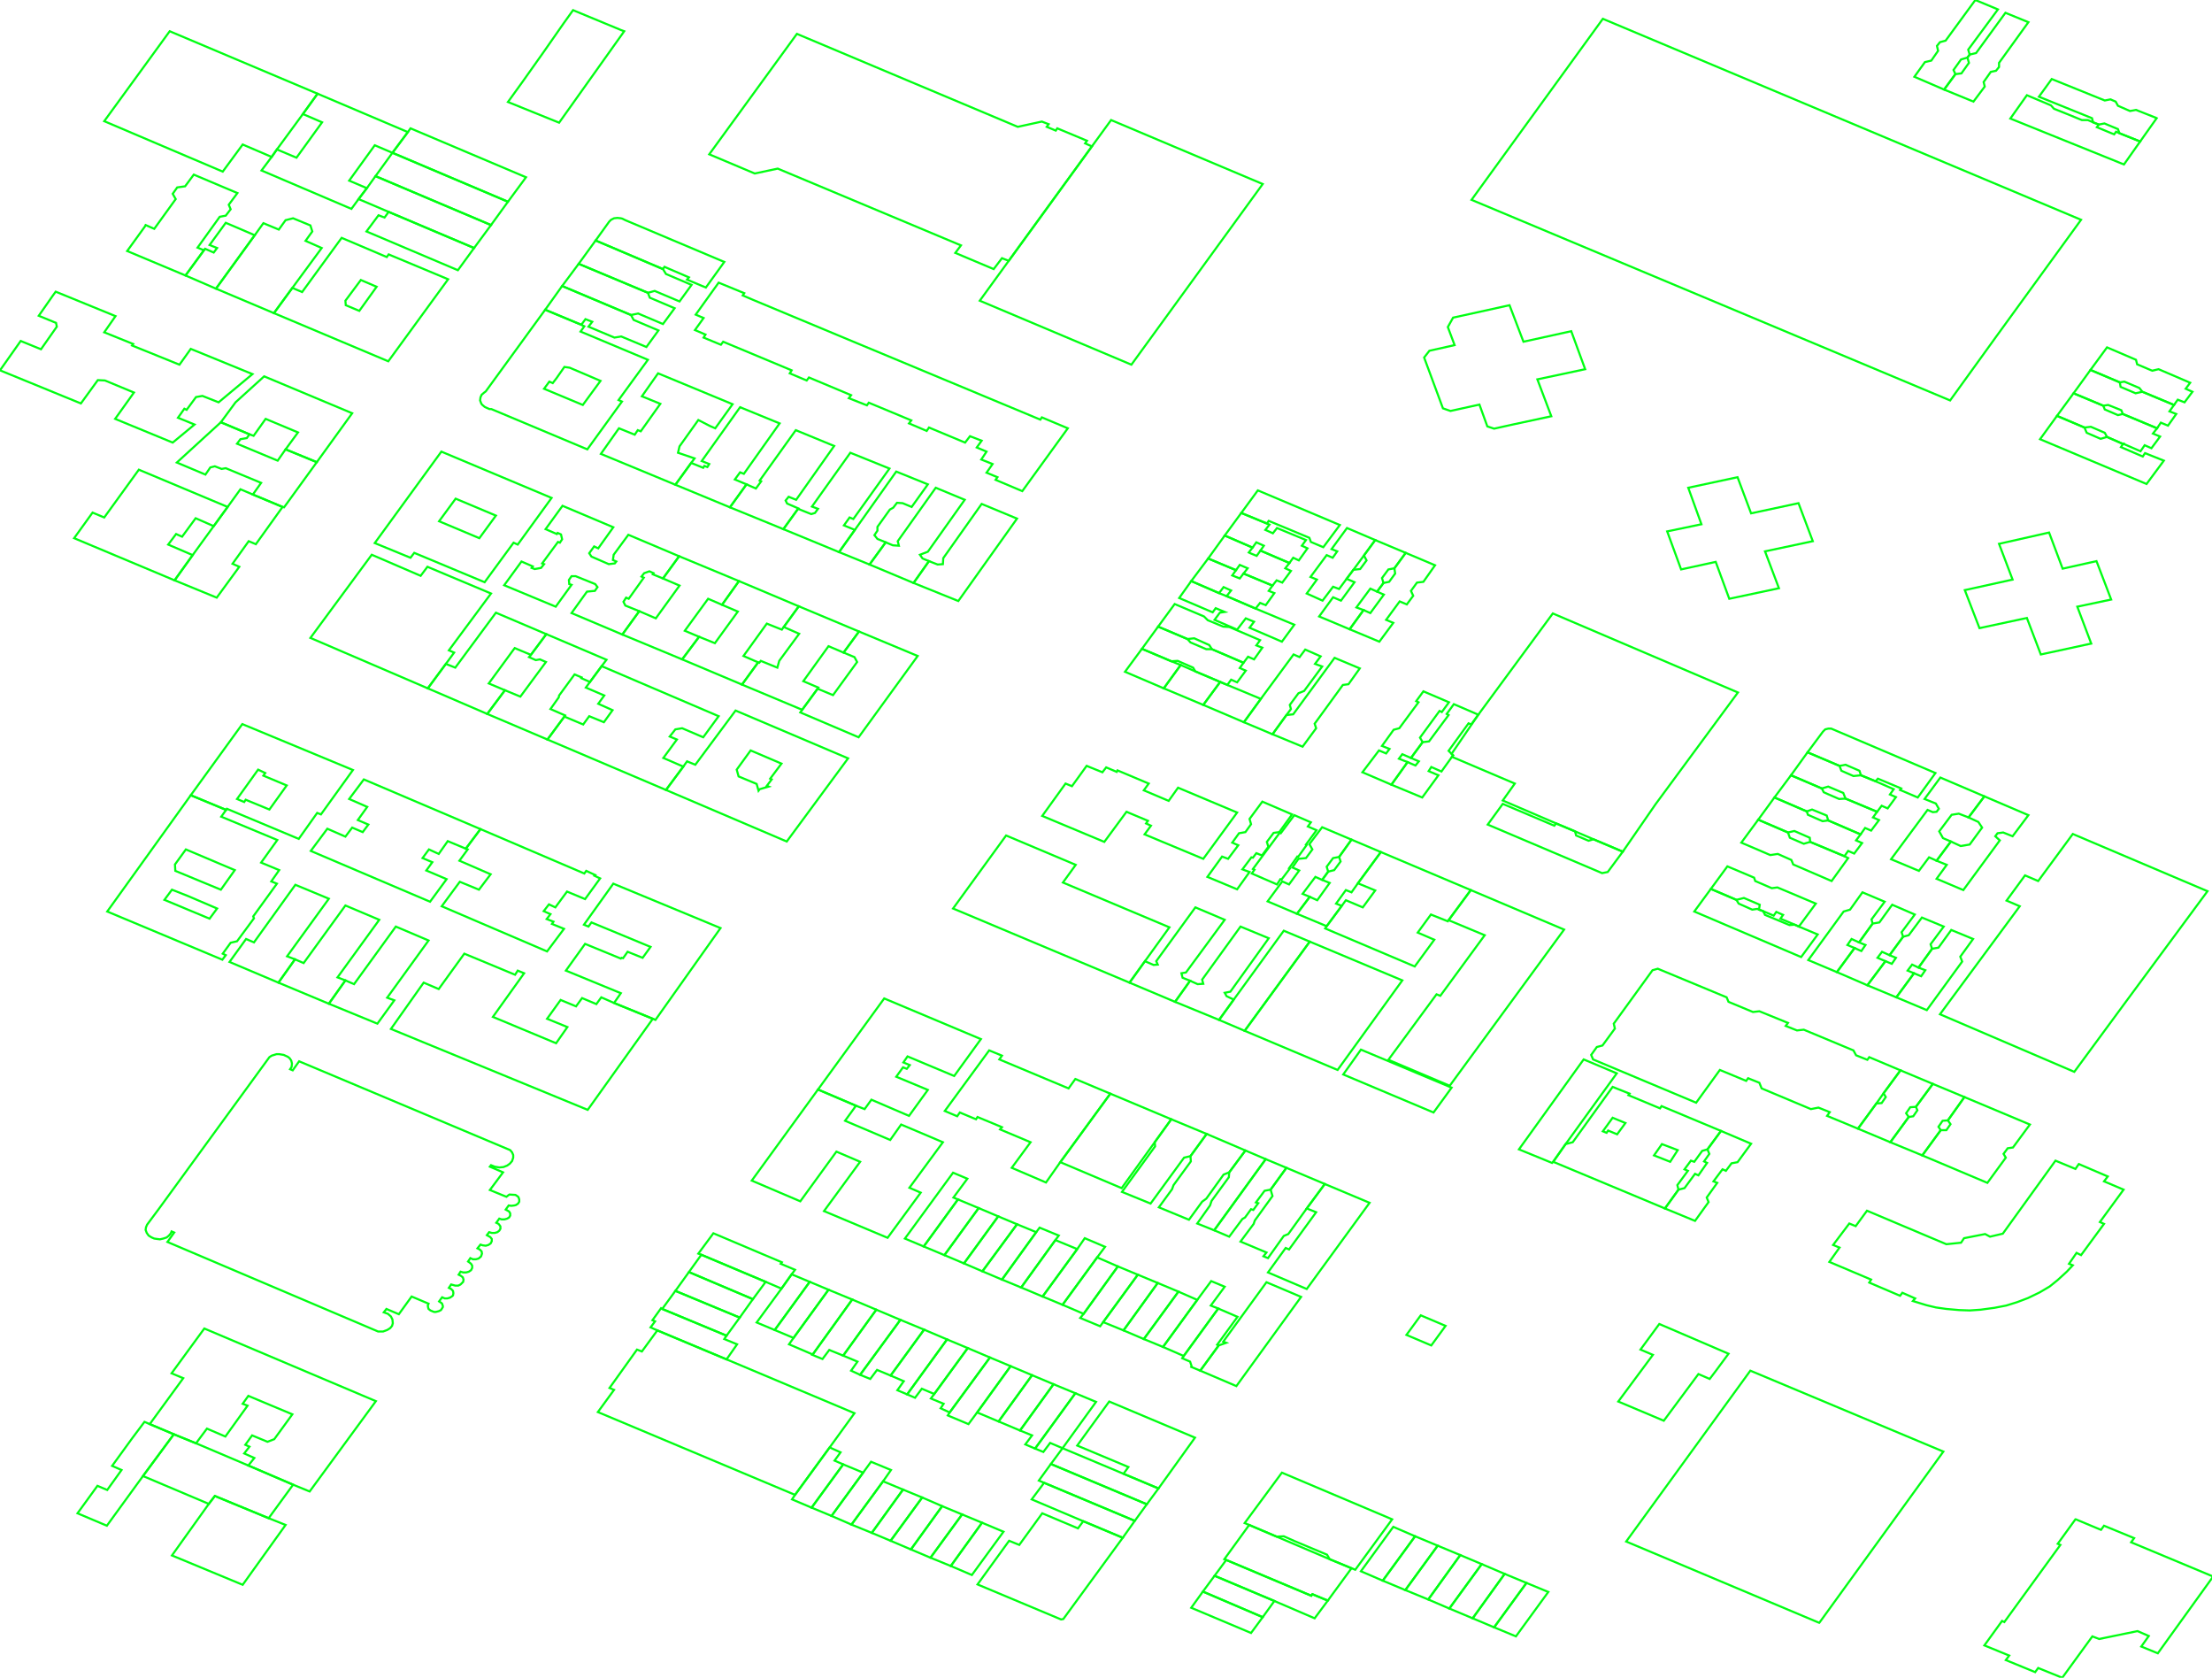 <?xml version="1.0" encoding="iso-8859-1" standalone="no"?>
<!DOCTYPE svg PUBLIC "-//W3C//DTD SVG 1.0//EN" "http://www.w3.org/TR/2001/REC-SVG-20010904/DTD/svg10.dtd">
<svg xmlns="http://www.w3.org/2000/svg" width="1055" height="800">
<path style="fill:rgb(255, 0, 0);fill-opacity:0;fill-rule:evenodd;stroke:rgb(0, 255, 18);stroke-width:1;" d="M 69.448, 586.451 L 69.628, 585.195 L 70.166, 583.939 L 75.909, 576.223 L 128.488, 504.083 L 129.565, 503.365 L 131.898, 502.647 L 133.154, 502.647 L 135.307, 503.006 L 137.281, 503.903 L 138.179, 504.621 L 138.896, 505.698 L 139.255, 507.133 L 139.076, 508.748 L 138.358, 509.825 L 139.614, 510.363 L 142.665, 506.057 L 243.338, 548.407 L 244.235, 549.484 L 244.773, 550.74 L 244.773, 551.996 L 244.235, 553.611 L 243.158, 554.868 L 241.902, 555.765 L 240.108, 556.483 L 238.134, 556.662 L 235.98, 556.303 L 234.186, 555.585 L 233.647, 556.303 L 239.928, 558.995 L 233.647, 567.429 L 241.543, 570.659 L 242.441, 569.942 L 242.979, 569.583 L 245.85, 569.762 L 246.927, 570.48 L 247.286, 570.839 L 247.645, 571.916 L 247.645, 572.992 L 247.106, 573.89 L 246.03, 574.607 L 245.312, 574.787 L 243.876, 574.966 L 242.62, 574.787 L 241.184, 576.761 L 242.799, 577.658 L 243.338, 578.555 L 243.338, 579.632 L 242.799, 580.529 L 241.902, 581.068 L 240.646, 581.427 L 239.21, 581.427 L 238.134, 581.068 L 236.698, 583.042 L 237.775, 583.58 L 238.493, 584.477 L 238.672, 584.836 L 238.672, 585.913 L 238.134, 586.81 L 237.236, 587.528 L 235.98, 587.887 L 234.545, 587.887 L 233.288, 587.528 L 232.212, 588.964 L 233.827, 589.861 L 234.545, 590.758 L 234.545, 591.835 L 234.006, 592.912 L 232.93, 593.629 L 231.673, 593.988 L 230.238, 593.809 L 229.161, 593.45 L 227.725, 595.245 L 228.802, 595.783 L 229.699, 596.68 L 229.879, 597.757 L 229.52, 598.834 L 229.341, 599.192 L 228.264, 600.09 L 227.008, 600.449 L 225.572, 600.449 L 224.316, 599.91 L 223.239, 601.525 L 223.777, 601.884 L 224.675, 602.602 L 225.213, 603.499 L 225.213, 604.576 L 224.675, 605.653 L 223.598, 606.371 L 222.342, 606.729 L 220.906, 606.729 L 219.65, 606.371 L 218.753, 607.806 L 219.83, 608.345 L 220.727, 609.062 L 221.086, 610.139 L 220.906, 611.216 L 220.547, 611.575 L 219.65, 612.472 L 218.573, 613.01 L 217.138, 613.01 L 215.164, 612.472 L 214.087, 614.087 L 215.164, 614.625 L 216.061, 615.523 L 216.24, 616.599 L 216.061, 617.676 L 215.702, 618.035 L 214.625, 618.753 L 213.369, 619.112 L 212.113, 619.112 L 210.857, 618.573 L 209.421, 620.547 L 210.498, 621.265 L 210.857, 621.624 L 211.216, 622.701 L 211.216, 623.239 L 210.677, 624.136 L 210.319, 624.675 L 209.242, 625.213 L 207.806, 625.572 L 207.088, 625.572 L 206.55, 625.393 L 205.294, 624.854 L 204.397, 624.136 L 204.217, 623.598 L 204.038, 622.521 L 204.397, 621.624 L 196.321, 618.214 L 190.22, 626.649 L 184.298, 624.136 L 183.042, 625.751 L 185.016, 626.469 L 186.451, 627.725 L 187.169, 629.161 L 187.349, 630.956 L 186.99, 632.212 L 186.092, 633.288 L 184.657, 634.186 L 182.683, 634.904 L 180.35, 634.904 L 79.856, 592.194 L 83.087, 587.707 L 81.83, 587.169 L 81.472, 588.066 L 80.574, 589.143 L 79.498, 590.04 L 77.882, 590.579 L 76.267, 590.938 L 74.832, 590.758 L 73.576, 590.579 L 72.319, 590.04 L 70.884, 589.143 L 69.987, 587.887 L 69.448, 586.451 z "/>
<path style="fill:rgb(0, 255, 0);fill-opacity:0;fill-rule:evenodd;stroke:rgb(0, 255, 18);stroke-width:1;" d="M 775.594, 735.038 L 834.814, 653.567 L 926.873, 692.149 L 867.833, 773.62 L 867.654, 773.8 L 775.594, 735.038 z "/>
<path style="fill:rgb(0, 0, 255);fill-opacity:0;fill-rule:evenodd;stroke:rgb(0, 255, 18);stroke-width:1;" d="M 692.328, 359.444 L 705.07, 340.781 L 740.601, 292.508 L 828.892, 330.193 L 789.592, 383.49 L 773.979, 406.101 L 759.982, 400.179 L 751.189, 396.411 L 742.216, 392.642 L 716.734, 381.696 L 722.476, 373.62 L 692.508, 360.879 L 693.046, 360.162 L 692.328, 359.444 z "/>
<path style="fill:rgb(255, 255, 0);fill-opacity:0;fill-rule:evenodd;stroke:rgb(0, 255, 18);stroke-width:1;" d="M 467.295, 143.383 L 481.113, 124.361 L 520.772, 69.807 L 529.924, 57.245 L 602.243, 87.752 L 539.614, 173.89 L 467.295, 143.383 z "/>
<path style="fill:rgb(255, 0, 0);fill-opacity:0;fill-rule:evenodd;stroke:rgb(0, 255, 18);stroke-width:1;" d="M 925.258, 483.625 L 963.302, 432.122 L 957.021, 429.43 L 965.814, 417.407 L 972.095, 420.099 L 988.605, 397.667 L 1052.85, 424.944 L 1030.06, 455.81 L 1012.83, 479.139 L 989.323, 511.081 L 925.258, 483.625 z "/>
<path style="fill:rgb(0, 255, 0);fill-opacity:0;fill-rule:evenodd;stroke:rgb(0, 255, 18);stroke-width:1;" d="M 758.905, 503.006 L 761.597, 499.237 L 764.289, 498.52 L 770.211, 490.444 L 769.672, 488.111 L 788.156, 462.629 L 790.668, 461.911 L 823.508, 475.55 L 824.406, 477.703 L 836.07, 482.548 L 839.121, 482.189 L 852.759, 487.752 L 851.682, 489.188 L 857.066, 491.341 L 860.296, 490.983 L 883.984, 500.852 L 885.24, 503.185 L 890.624, 505.339 L 891.521, 504.083 L 906.415, 510.363 L 898.34, 521.31 L 894.93, 526.155 L 886.137, 538.179 L 871.422, 532.077 L 872.678, 530.283 L 867.295, 528.129 L 863.706, 528.847 L 840.197, 518.977 L 839.121, 516.285 L 833.737, 514.132 L 832.84, 515.388 L 820.278, 510.184 L 808.973, 525.796 L 759.803, 505.159 L 758.905, 503.006 z "/>
<path style="fill:rgb(0, 0, 255);fill-opacity:0;fill-rule:evenodd;stroke:rgb(0, 255, 18);stroke-width:1;" d="M 285.15, 673.306 L 292.867, 662.719 L 290.713, 661.821 L 303.813, 643.517 L 306.146, 644.415 L 313.504, 634.365 L 346.523, 648.183 L 407.537, 673.845 L 395.693, 690.175 L 379.183, 712.786 L 285.15, 673.306 z "/>
<path style="fill:rgb(255, 255, 0);fill-opacity:0;fill-rule:evenodd;stroke:rgb(0, 255, 18);stroke-width:1;" d="M 872.499, 601.705 L 877.344, 594.886 L 874.293, 593.629 L 882.01, 583.401 L 885.061, 584.657 L 890.444, 577.299 L 928.309, 593.271 L 935.307, 592.553 L 936.743, 590.399 L 946.792, 588.425 L 949.125, 589.681 L 955.227, 588.246 L 980.35, 553.432 L 989.861, 557.38 L 991.476, 555.047 L 1005.29, 560.969 L 1003.5, 563.302 L 1012.83, 567.25 L 1001.53, 582.683 L 1003.5, 583.58 L 992.553, 598.475 L 990.399, 597.398 L 986.81, 602.602 L 988.605, 603.32 L 985.734, 606.371 L 981.427, 610.319 L 977.658, 613.369 L 972.813, 616.24 L 967.25, 618.932 L 962.046, 620.906 L 956.842, 622.521 L 951.279, 623.598 L 944.639, 624.495 L 939.435, 624.854 L 934.41, 624.675 L 928.309, 624.136 L 923.284, 623.419 L 918.798, 622.342 L 912.337, 620.368 L 913.414, 619.112 L 907.313, 616.42 L 906.236, 617.856 L 891.521, 611.575 L 892.418, 610.139 L 872.499, 601.705 z "/>
<path style="fill:rgb(255, 0, 0);fill-opacity:0;fill-rule:evenodd;stroke:rgb(0, 255, 18);stroke-width:1;" d="M 331.449, 157.38 L 335.576, 151.638 L 331.808, 150.022 L 342.755, 134.769 L 354.957, 139.794 L 354.24, 140.87 L 359.264, 143.024 L 496.187, 200.09 L 496.904, 199.013 L 509.287, 204.217 L 487.573, 234.186 L 474.832, 228.802 L 475.729, 227.546 L 470.525, 225.393 L 473.396, 221.265 L 468.013, 219.112 L 470.525, 215.343 L 465.859, 213.369 L 468.192, 210.139 L 462.629, 207.986 L 460.296, 211.036 L 443.069, 203.858 L 441.992, 205.473 L 433.558, 201.884 L 434.634, 200.449 L 414.356, 192.014 L 413.459, 193.271 L 404.845, 189.861 L 405.922, 188.425 L 385.823, 179.991 L 384.747, 181.427 L 376.671, 178.017 L 377.568, 176.581 L 344.908, 162.943 L 343.831, 164.379 L 335.576, 160.969 L 336.474, 159.533 L 331.449, 157.38 z "/>
<path style="fill:rgb(0, 255, 0);fill-opacity:0;fill-rule:evenodd;stroke:rgb(0, 255, 18);stroke-width:1;" d="M 946.433, 784.567 L 954.868, 772.903 L 955.944, 773.441 L 982.683, 736.653 L 981.427, 736.115 L 989.861, 724.45 L 990.04, 724.45 L 1002.06, 729.475 L 1003.5, 727.501 L 1017.86, 733.423 L 1016.42, 735.397 L 1055.54, 751.727 L 1029.16, 788.336 L 1021.27, 785.105 L 1024.85, 780.081 L 1019.47, 777.748 L 1001.17, 781.516 L 997.936, 780.26 L 983.58, 800 L 972.095, 795.334 L 970.659, 797.308 L 956.662, 791.566 L 958.277, 789.412 L 946.433, 784.567 z "/>
<path style="fill:rgb(0, 0, 255);fill-opacity:0;fill-rule:evenodd;stroke:rgb(0, 255, 18);stroke-width:1;" d="M 186.451, 490.624 L 202.064, 468.551 L 209.242, 471.602 L 221.445, 454.733 L 245.671, 464.782 L 246.927, 462.808 L 249.978, 464.065 L 235.083, 484.881 L 265.231, 497.443 L 270.615, 489.726 L 260.924, 485.778 L 267.384, 476.806 L 274.742, 479.856 L 277.613, 475.908 L 284.432, 478.78 L 286.765, 475.55 L 292.867, 478.241 L 311.35, 485.778 L 280.305, 529.206 L 186.451, 490.624 z "/>
<path style="fill:rgb(255, 255, 0);fill-opacity:0;fill-rule:evenodd;stroke:rgb(0, 255, 18);stroke-width:1;" d="M 71.422, 679.049 L 87.393, 657.156 L 81.83, 654.823 L 97.443, 633.468 L 179.273, 668.102 L 147.69, 711.171 L 139.794, 707.941 L 118.439, 698.789 L 121.31, 695.2 L 116.465, 693.046 L 118.977, 689.816 L 117.003, 688.919 L 120.233, 684.432 L 127.591, 687.483 L 130.821, 686.227 L 139.435, 674.383 L 118.439, 665.59 L 115.747, 669.358 L 118.08, 670.256 L 107.492, 684.971 L 98.699, 681.202 L 93.495, 688.201 L 82.907, 683.894 L 71.422, 679.049 z "/>
<path style="fill:rgb(255, 0, 0);fill-opacity:0;fill-rule:evenodd;stroke:rgb(0, 255, 18);stroke-width:1;" d="M 454.554, 433.199 L 479.856, 398.385 L 513.055, 412.382 L 506.954, 420.817 L 557.739, 442.171 L 546.074, 458.322 L 538.717, 468.551 L 454.554, 433.199 z "/>
<path style="fill:rgb(0, 255, 0);fill-opacity:0;fill-rule:evenodd;stroke:rgb(0, 255, 18);stroke-width:1;" d="M 662.18, 505.339 L 685.15, 474.114 L 686.945, 474.832 L 708.12, 445.94 L 690.893, 438.762 L 701.48, 424.406 L 745.985, 443.248 L 691.431, 517.721 L 662.18, 505.339 z "/>
<path style="fill:rgb(0, 0, 255);fill-opacity:0;fill-rule:evenodd;stroke:rgb(0, 255, 18);stroke-width:1;" d="M 148.048, 304.172 L 177.299, 264.513 L 200.628, 274.563 L 203.858, 270.256 L 234.186, 282.997 L 214.087, 310.094 L 216.599, 311.171 L 212.651, 316.555 L 204.038, 328.219 L 148.048, 304.172 z "/>
<path style="fill:rgb(255, 255, 0);fill-opacity:0;fill-rule:evenodd;stroke:rgb(0, 255, 18);stroke-width:1;" d="M 358.546, 562.943 L 390.13, 519.515 L 408.255, 527.232 L 403.051, 534.41 L 424.585, 543.562 L 429.789, 536.205 L 449.708, 544.639 L 433.737, 566.353 L 439.121, 568.686 L 423.329, 590.22 L 393.001, 577.479 L 410.229, 553.97 L 398.923, 549.125 L 381.696, 572.813 L 358.546, 562.943 z "/>
<path style="fill:rgb(255, 0, 0);fill-opacity:0;fill-rule:evenodd;stroke:rgb(0, 255, 18);stroke-width:1;" d="M 679.228, 170.48 L 681.741, 167.25 L 693.764, 164.558 L 690.534, 155.944 L 693.046, 151.458 L 719.964, 145.536 L 726.604, 162.943 L 749.394, 157.918 L 756.034, 176.043 L 733.244, 180.888 L 739.883, 198.475 L 720.682, 202.602 L 712.607, 204.397 L 709.376, 203.32 L 705.608, 192.912 L 691.79, 195.962 L 688.201, 194.706 L 679.228, 170.48 z "/>
<path style="fill:rgb(0, 255, 0);fill-opacity:0;fill-rule:evenodd;stroke:rgb(0, 255, 18);stroke-width:1;" d="M 317.631, 376.671 L 325.886, 365.545 L 327.681, 363.033 L 331.629, 364.648 L 350.83, 338.807 L 404.486, 361.597 L 375.236, 401.256 L 317.631, 376.671 z M 351.368, 366.981 L 352.266, 370.211 L 360.879, 373.8 L 361.777, 377.03 L 362.315, 376.312 L 366.622, 375.056 L 365.725, 374.697 L 368.057, 371.646 L 367.34, 371.288 L 372.723, 364.109 L 358.008, 357.829 L 351.368, 366.981 z "/>
<path style="fill:rgb(0, 0, 255);fill-opacity:0;fill-rule:evenodd;stroke:rgb(0, 255, 18);stroke-width:1;" d="M 228.982, 190.938 L 229.161, 189.502 L 229.699, 188.246 L 230.956, 187.169 L 231.673, 186.631 L 260.027, 147.69 L 277.254, 154.868 L 278.69, 155.585 L 276.895, 158.098 L 309.017, 171.557 L 295.02, 190.758 L 296.635, 191.476 L 280.126, 214.266 L 234.365, 195.065 L 233.468, 195.065 L 231.853, 194.347 L 231.135, 193.988 L 229.879, 192.912 L 229.52, 192.373 L 228.982, 190.938 z M 259.489, 185.375 L 277.972, 193.091 L 286.406, 181.606 L 271.691, 175.325 L 269.179, 174.966 L 265.41, 180.35 L 263.616, 182.683 L 262.001, 181.965 L 259.489, 185.375 z "/>
<path style="fill:rgb(255, 255, 0);fill-opacity:0;fill-rule:evenodd;stroke:rgb(0, 255, 18);stroke-width:1;" d="M 178.735, 258.95 L 210.498, 215.343 L 263.078, 237.416 L 246.927, 259.668 L 244.953, 258.771 L 231.135, 277.613 L 197.577, 263.616 L 195.783, 265.949 L 178.735, 258.95 z M 209.421, 248.542 L 228.623, 256.617 L 236.519, 245.85 L 217.317, 237.775 L 209.421, 248.542 z "/>
<path style="fill:rgb(255, 0, 0);fill-opacity:0;fill-rule:evenodd;stroke:rgb(0, 255, 18);stroke-width:1;" d="M 130.642, 149.305 L 139.435, 137.281 L 144.1, 139.255 L 162.943, 113.414 L 184.477, 122.566 L 185.375, 121.31 L 213.728, 133.154 L 185.195, 172.275 L 130.642, 149.305 z M 164.738, 143.383 L 164.917, 145.536 L 171.377, 148.228 L 179.632, 136.743 L 172.095, 133.513 L 164.738, 143.383 z "/>
<path style="fill:rgb(0, 255, 0);fill-opacity:0;fill-rule:evenodd;stroke:rgb(0, 255, 18);stroke-width:1;" d="M 593.629, 491.521 L 624.675, 448.991 L 668.82, 467.474 L 637.954, 510.184 L 593.629, 491.521 z "/>
<path style="fill:rgb(0, 0, 255);fill-opacity:0;fill-rule:evenodd;stroke:rgb(0, 255, 18);stroke-width:1;" d="M 740.781, 553.97 L 746.703, 545.536 L 750.112, 544.639 L 769.134, 518.259 L 777.21, 521.489 L 776.671, 522.207 L 791.745, 528.488 L 792.463, 527.411 L 820.817, 539.255 L 814.356, 548.048 L 811.844, 548.766 L 808.075, 553.97 L 806.46, 553.432 L 803.41, 557.559 L 805.025, 558.277 L 800, 565.096 L 800.538, 567.25 L 794.078, 576.223 L 740.781, 553.97 z M 764.468, 539.435 L 766.263, 540.153 L 766.981, 539.076 L 771.288, 540.87 L 775.236, 535.487 L 769.134, 532.974 L 764.468, 539.435 z M 788.874, 550.92 L 796.59, 553.97 L 800.179, 548.407 L 792.642, 545.536 L 788.874, 550.92 z "/>
<path style="fill:rgb(255, 255, 0);fill-opacity:0;fill-rule:evenodd;stroke:rgb(0, 255, 18);stroke-width:1;" d="M 269.897, 462.808 L 279.049, 450.067 L 296.097, 457.066 L 296.456, 456.707 L 297.174, 456.886 L 299.327, 453.836 L 306.505, 456.707 L 310.274, 451.503 L 282.1, 439.838 L 280.664, 441.812 L 278.511, 440.915 L 292.508, 421.355 L 343.652, 442.53 L 312.607, 486.317 L 311.35, 485.778 L 292.867, 478.241 L 296.097, 473.576 L 269.897, 462.808 z "/>
<path style="fill:rgb(255, 0, 0);fill-opacity:0;fill-rule:evenodd;stroke:rgb(0, 255, 18);stroke-width:1;" d="M 450.606, 529.744 L 471.781, 500.852 L 477.882, 503.365 L 476.626, 505.159 L 509.646, 518.977 L 512.876, 514.491 L 529.565, 521.489 L 505.698, 554.15 L 498.878, 563.84 L 482.548, 556.842 L 491.521, 544.639 L 476.985, 538.537 L 477.882, 537.461 L 466.218, 532.616 L 465.5, 533.692 L 457.784, 530.462 L 456.528, 532.257 L 450.606, 529.744 z "/>
<path style="fill:rgb(0, 255, 0);fill-opacity:0;fill-rule:evenodd;stroke:rgb(0, 255, 18);stroke-width:1;" d="M 261.104, 352.624 L 269.179, 341.678 L 278.152, 345.446 L 281.023, 341.498 L 288.022, 344.37 L 292.149, 338.627 L 285.33, 335.576 L 288.201, 331.629 L 279.408, 327.86 L 281.382, 325.168 L 286.945, 317.631 L 342.755, 341.498 L 335.397, 351.548 L 325.348, 347.241 L 322.118, 347.779 L 319.426, 351.189 L 322.835, 352.624 L 316.375, 361.418 L 325.886, 365.545 L 317.631, 376.671 L 261.104, 352.624 z "/>
<path style="fill:rgb(0, 0, 255);fill-opacity:0;fill-rule:evenodd;stroke:rgb(0, 255, 18);stroke-width:1;" d="M 148.228, 405.742 L 156.124, 395.155 L 164.738, 398.923 L 167.968, 394.616 L 172.992, 396.77 L 175.684, 393.181 L 170.659, 391.027 L 175.146, 384.747 L 166.532, 380.978 L 173.531, 371.646 L 229.161, 395.334 L 222.162, 404.666 L 213.549, 401.077 L 209.242, 407.178 L 204.576, 405.025 L 201.525, 409.152 L 206.191, 411.126 L 203.32, 415.074 L 213.01, 419.201 L 205.114, 429.969 L 148.228, 405.742 z "/>
<path style="fill:rgb(255, 255, 0);fill-opacity:0;fill-rule:evenodd;stroke:rgb(0, 255, 18);stroke-width:1;" d="M 937.102, 281.382 L 959.892, 276.357 L 953.432, 259.309 L 977.299, 253.926 L 983.76, 271.153 L 999.91, 267.564 L 1006.91, 285.868 L 990.758, 289.278 L 997.398, 306.864 L 973.351, 312.068 L 966.712, 294.661 L 944.1, 299.507 L 937.102, 281.382 z "/>
<path style="fill:rgb(255, 0, 0);fill-opacity:0;fill-rule:evenodd;stroke:rgb(0, 255, 18);stroke-width:1;" d="M 390.13, 519.515 L 421.714, 476.088 L 467.833, 495.469 L 455.092, 513.055 L 432.84, 503.724 L 430.866, 506.595 L 433.917, 507.851 L 432.481, 509.646 L 430.686, 508.928 L 427.456, 513.414 L 442.53, 519.695 L 433.558, 532.077 L 415.612, 524.361 L 412.382, 528.847 L 408.255, 527.232 L 390.13, 519.515 z "/>
<path style="fill:rgb(0, 255, 0);fill-opacity:0;fill-rule:evenodd;stroke:rgb(0, 255, 18);stroke-width:1;" d="M 210.677, 432.122 L 219.291, 420.458 L 228.443, 424.226 L 234.006, 416.869 L 219.112, 410.408 L 223.06, 405.025 L 222.162, 404.666 L 229.161, 395.334 L 278.69, 416.51 L 279.587, 415.253 L 283.894, 417.227 L 283.535, 417.586 L 286.227, 418.843 L 279.049, 428.712 L 270.435, 425.123 L 264.872, 432.66 L 261.821, 431.225 L 259.309, 434.455 L 262.539, 435.891 L 260.745, 438.223 L 263.975, 439.48 L 263.257, 440.556 L 269, 442.889 L 260.924, 453.656 L 210.677, 432.122 z "/>
<path style="fill:rgb(0, 0, 255);fill-opacity:0;fill-rule:evenodd;stroke:rgb(0, 255, 18);stroke-width:1;" d="M 240.467, 279.049 L 248.721, 267.743 L 254.105, 270.076 L 253.567, 270.794 L 255.002, 271.332 L 258.053, 270.794 L 259.489, 269 L 258.591, 268.641 L 266.128, 258.412 L 267.026, 258.771 L 268.102, 257.156 L 267.564, 254.823 L 265.949, 254.105 L 265.59, 254.643 L 260.206, 252.31 L 268.282, 241.184 L 292.508, 251.413 L 285.33, 261.463 L 283.356, 260.565 L 281.023, 263.795 L 282.1, 265.41 L 290.354, 269 L 293.226, 268.641 L 293.943, 267.743 L 292.328, 267.026 L 292.687, 264.513 L 299.686, 255.002 L 323.912, 265.231 L 316.196, 275.819 L 311.35, 273.845 L 311.709, 273.306 L 309.735, 272.409 L 307.223, 273.306 L 305.967, 274.921 L 307.044, 275.46 L 299.865, 285.509 L 298.609, 284.971 L 297.353, 286.945 L 298.25, 288.739 L 304.89, 291.431 L 296.815, 302.557 L 272.589, 292.328 L 279.946, 282.1 L 283.715, 281.741 L 284.971, 279.946 L 283.894, 278.511 L 274.563, 274.742 L 272.589, 274.742 L 271.332, 276.537 L 271.512, 278.511 L 272.589, 278.869 L 265.052, 289.278 L 240.467, 279.049 z "/>
<path style="fill:rgb(255, 255, 0);fill-opacity:0;fill-rule:evenodd;stroke:rgb(0, 255, 18);stroke-width:1;" d="M 795.155, 253.387 L 811.485, 249.978 L 805.204, 232.571 L 828.712, 227.546 L 835.173, 244.773 L 857.784, 239.928 L 864.603, 258.053 L 841.812, 262.898 L 848.452, 280.485 L 824.764, 285.509 L 818.304, 267.923 L 801.795, 271.512 L 795.155, 253.387 z "/>
<path style="fill:rgb(255, 0, 0);fill-opacity:0;fill-rule:evenodd;stroke:rgb(0, 255, 18);stroke-width:1;" d="M 90.983, 379.183 L 115.568, 345.267 L 168.327, 367.16 L 153.073, 388.336 L 151.279, 387.618 L 142.485, 400 L 108.21, 385.644 L 107.851, 386.182 L 90.983, 379.183 z M 113.055, 380.978 L 116.465, 382.414 L 117.183, 381.337 L 128.488, 386.003 L 136.743, 374.518 L 125.617, 369.852 L 126.514, 368.596 L 123.105, 366.981 L 113.055, 380.978 z "/>
<path style="fill:rgb(0, 255, 0);fill-opacity:0;fill-rule:evenodd;stroke:rgb(0, 255, 18);stroke-width:1;" d="M 497.084, 389.053 L 508.21, 373.62 L 511.261, 374.877 L 518.259, 365.186 L 525.796, 368.237 L 527.591, 365.904 L 532.616, 368.057 L 532.974, 367.34 L 547.869, 373.62 L 545.536, 376.851 L 557.38, 381.875 L 561.866, 375.594 L 590.04, 387.438 L 573.89, 409.511 L 545.895, 397.847 L 548.946, 393.719 L 546.613, 392.642 L 547.51, 391.386 L 537.281, 387.079 L 526.694, 401.436 L 497.084, 389.053 z "/>
<path style="fill:rgb(0, 0, 255);fill-opacity:0;fill-rule:evenodd;stroke:rgb(0, 255, 18);stroke-width:1;" d="M 466.218, 755.496 L 481.292, 734.679 L 486.137, 736.653 L 497.084, 721.579 L 514.132, 728.757 L 516.644, 725.348 L 535.487, 733.244 L 507.133, 772.005 L 506.057, 772.185 L 466.218, 755.496 z "/>
<path style="fill:rgb(255, 255, 0);fill-opacity:0;fill-rule:evenodd;stroke:rgb(0, 255, 18);stroke-width:1;" d="M 632.032, 442.71 L 632.75, 441.633 L 639.928, 431.943 L 641.902, 429.251 L 649.978, 432.66 L 655.9, 424.585 L 647.645, 421.175 L 658.591, 406.281 L 701.48, 424.406 L 690.893, 438.762 L 690.534, 439.3 L 682.459, 436.07 L 676.178, 444.684 L 684.074, 448.093 L 674.742, 460.834 L 632.032, 442.71 z "/>
<path style="fill:rgb(255, 0, 0);fill-opacity:0;fill-rule:evenodd;stroke:rgb(0, 255, 18);stroke-width:1;" d="M 124.72, 81.292 L 129.565, 74.832 L 132.077, 71.243 L 141.409, 75.191 L 153.611, 58.322 L 144.459, 54.374 L 151.458, 44.684 L 194.527, 62.988 L 187.169, 72.858 L 178.735, 69.269 L 166.532, 86.137 L 174.966, 89.726 L 171.018, 94.93 L 167.609, 99.596 L 124.72, 81.292 z "/>
<path style="fill:rgb(0, 255, 0);fill-opacity:0;fill-rule:evenodd;stroke:rgb(0, 255, 18);stroke-width:1;" d="M 593.629, 726.245 L 611.395, 702.198 L 663.975, 724.45 L 646.389, 748.497 L 644.594, 747.779 L 634.186, 743.472 L 632.93, 741.319 L 617.497, 734.859 L 612.293, 732.526 L 608.883, 732.705 L 595.783, 727.142 L 593.629, 726.245 z "/>
<path style="fill:rgb(0, 0, 255);fill-opacity:0;fill-rule:evenodd;stroke:rgb(0, 255, 18);stroke-width:1;" d="M 286.586, 216.42 L 295.2, 204.217 L 302.737, 207.268 L 304.172, 205.114 L 305.608, 205.653 L 314.939, 192.553 L 306.146, 188.964 L 313.863, 178.017 L 349.394, 192.732 L 341.14, 204.217 L 338.627, 203.14 L 333.064, 200.269 L 324.092, 212.831 L 323.374, 215.882 L 331.27, 218.573 L 329.655, 220.727 L 322.118, 231.135 L 286.586, 216.42 z "/>
<path style="fill:rgb(255, 255, 0);fill-opacity:0;fill-rule:evenodd;stroke:rgb(0, 255, 18);stroke-width:1;" d="M 68.192, 703.813 L 82.907, 683.894 L 93.495, 688.201 L 118.439, 698.789 L 139.794, 707.941 L 128.129, 723.912 L 102.467, 713.324 L 99.596, 717.093 L 68.192, 703.813 z "/>
<path style="fill:rgb(255, 0, 0);fill-opacity:0;fill-rule:evenodd;stroke:rgb(0, 255, 18);stroke-width:1;" d="M 82.01, 741.678 L 99.596, 717.093 L 102.467, 713.324 L 128.129, 723.912 L 136.205, 727.142 L 115.747, 755.675 L 82.01, 741.678 z "/>
<path style="fill:rgb(0, 255, 0);fill-opacity:0;fill-rule:evenodd;stroke:rgb(0, 255, 18);stroke-width:1;" d="M 505.698, 554.15 L 529.565, 521.489 L 558.636, 533.692 L 550.74, 544.639 L 534.948, 566.532 L 505.698, 554.15 z "/>
<path style="fill:rgb(0, 0, 255);fill-opacity:0;fill-rule:evenodd;stroke:rgb(0, 255, 18);stroke-width:1;" d="M 381.696, 339.704 L 382.593, 338.448 L 389.951, 328.398 L 397.308, 331.449 L 408.793, 315.657 L 407.537, 313.324 L 402.333, 311.171 L 409.69, 301.122 L 437.685, 312.786 L 409.511, 351.548 L 381.696, 339.704 z "/>
<path style="fill:rgb(255, 255, 0);fill-opacity:0;fill-rule:evenodd;stroke:rgb(0, 255, 18);stroke-width:1;" d="M 103.006, 137.64 L 121.489, 112.158 L 125.617, 106.415 L 132.974, 109.466 L 136.205, 104.98 L 139.794, 104.083 L 148.048, 107.492 L 148.946, 110.363 L 145.716, 114.85 L 153.432, 118.259 L 139.435, 137.281 L 130.642, 149.305 L 103.006, 137.64 z "/>
<path style="fill:rgb(255, 0, 0);fill-opacity:0;fill-rule:evenodd;stroke:rgb(0, 255, 18);stroke-width:1;" d="M 105.339, 201.346 L 112.337, 191.835 L 125.976, 179.453 L 167.968, 197.039 L 151.099, 220.368 L 136.205, 214.266 L 142.127, 206.191 L 126.694, 199.731 L 120.951, 207.806 L 118.977, 207.088 L 105.339, 201.346 z "/>
<path style="fill:rgb(0, 255, 0);fill-opacity:0;fill-rule:evenodd;stroke:rgb(0, 255, 18);stroke-width:1;" d="M 513.773, 689.278 L 529.026, 668.282 L 569.942, 685.509 L 552.535, 709.735 L 535.846, 702.737 L 538.179, 699.507 L 513.773, 689.278 z "/>
<path style="fill:rgb(0, 0, 255);fill-opacity:0;fill-rule:evenodd;stroke:rgb(0, 255, 18);stroke-width:1;" d="M 60.655, 119.695 L 69.089, 108.031 L 69.448, 107.313 L 73.576, 109.107 L 83.804, 94.93 L 82.369, 92.418 L 84.522, 89.367 L 88.291, 88.829 L 92.418, 83.266 L 113.235, 92.059 L 109.107, 97.622 L 110.004, 99.776 L 107.672, 102.826 L 104.8, 103.365 L 94.213, 118.08 L 97.263, 119.336 L 88.47, 131.359 L 60.655, 119.695 z "/>
<path style="fill:rgb(255, 255, 0);fill-opacity:0;fill-rule:evenodd;stroke:rgb(0, 255, 18);stroke-width:1;" d="M 771.826, 668.282 L 788.336, 646.03 L 782.414, 643.517 L 791.386, 631.314 L 824.406, 645.491 L 818.304, 653.746 L 815.433, 657.515 L 810.049, 655.182 L 793.54, 677.434 L 771.826, 668.282 z "/>
<path style="fill:rgb(255, 0, 0);fill-opacity:0;fill-rule:evenodd;stroke:rgb(0, 255, 18);stroke-width:1;" d="M 232.391, 340.422 L 240.825, 329.116 L 248.183, 332.167 L 260.386, 315.657 L 257.515, 314.401 L 255.541, 314.76 L 252.31, 313.324 L 253.208, 312.248 L 260.565, 302.378 L 289.278, 314.581 L 286.945, 317.631 L 281.382, 325.168 L 277.254, 323.374 L 277.434, 323.015 L 274.024, 321.579 L 266.667, 331.629 L 266.487, 332.526 L 262.539, 338.089 L 269.538, 341.14 L 269.179, 341.678 L 261.104, 352.624 L 232.391, 340.422 z "/>
<path style="fill:rgb(0, 255, 0);fill-opacity:0;fill-rule:evenodd;stroke:rgb(0, 255, 18);stroke-width:1;" d="M 916.824, 550.92 L 925.617, 538.896 L 928.309, 538.896 L 930.283, 536.025 L 929.026, 534.231 L 936.922, 523.105 L 968.147, 536.205 L 960.072, 547.151 L 957.559, 547.51 L 955.585, 550.202 L 956.662, 551.996 L 947.869, 564.02 L 916.824, 550.92 z "/>
<path style="fill:rgb(0, 0, 255);fill-opacity:0;fill-rule:evenodd;stroke:rgb(0, 255, 18);stroke-width:1;" d="M 204.038, 328.219 L 212.651, 316.555 L 217.138, 318.349 L 236.519, 292.149 L 260.565, 302.378 L 253.208, 312.248 L 245.491, 309.017 L 244.415, 310.453 L 233.109, 325.886 L 240.825, 329.116 L 232.391, 340.422 L 204.038, 328.219 z "/>
<path style="fill:rgb(255, 255, 0);fill-opacity:0;fill-rule:evenodd;stroke:rgb(0, 255, 18);stroke-width:1;" d="M 296.815, 302.557 L 304.89, 291.431 L 312.786, 294.841 L 324.092, 279.228 L 316.196, 275.819 L 323.912, 265.231 L 352.445, 277.075 L 344.37, 288.38 L 337.73, 285.509 L 326.604, 300.763 L 333.423, 303.634 L 325.348, 314.401 L 296.815, 302.557 z "/>
<path style="fill:rgb(255, 0, 0);fill-opacity:0;fill-rule:evenodd;stroke:rgb(0, 255, 18);stroke-width:1;" d="M 325.348, 314.401 L 333.423, 303.634 L 340.96, 306.685 L 351.907, 291.611 L 344.37, 288.38 L 352.445, 277.075 L 380.978, 289.098 L 373.8, 298.968 L 372.903, 300.224 L 365.725, 297.353 L 354.598, 312.786 L 361.597, 315.837 L 353.881, 326.424 L 325.348, 314.401 z "/>
<path style="fill:rgb(0, 255, 0);fill-opacity:0;fill-rule:evenodd;stroke:rgb(0, 255, 18);stroke-width:1;" d="M 83.266, 276.716 L 91.88, 264.693 L 101.929, 250.875 L 108.569, 241.723 L 114.67, 233.288 L 120.592, 235.801 L 134.769, 241.723 L 122.028, 259.489 L 118.618, 258.053 L 110.902, 268.82 L 114.132, 270.256 L 103.365, 284.971 L 83.266, 276.716 z "/>
<path style="fill:rgb(0, 0, 255);fill-opacity:0;fill-rule:evenodd;stroke:rgb(0, 255, 18);stroke-width:1;" d="M 353.881, 326.424 L 361.597, 315.837 L 362.135, 316.016 L 362.853, 315.119 L 370.749, 318.349 L 371.646, 315.119 L 381.157, 302.198 L 373.8, 298.968 L 380.978, 289.098 L 409.69, 301.122 L 402.333, 311.171 L 395.155, 308.12 L 383.131, 324.809 L 390.31, 327.86 L 389.951, 328.398 L 382.593, 338.448 L 353.881, 326.424 z "/>
<path style="fill:rgb(255, 255, 0);fill-opacity:0;fill-rule:evenodd;stroke:rgb(0, 255, 18);stroke-width:1;" d="M 84.343, 220.547 L 105.339, 201.346 L 118.977, 207.088 L 117.721, 208.883 L 114.67, 209.421 L 113.055, 211.575 L 132.436, 219.65 L 136.205, 214.266 L 151.099, 220.368 L 135.487, 241.902 L 134.769, 241.723 L 120.592, 235.801 L 124.54, 230.238 L 107.672, 223.239 L 105.698, 223.598 L 102.467, 222.342 L 100.314, 222.88 L 97.981, 226.29 L 84.343, 220.547 z "/>
<path style="fill:rgb(255, 0, 0);fill-opacity:0;fill-rule:evenodd;stroke:rgb(0, 255, 18);stroke-width:1;" d="M 583.939, 743.472 L 595.783, 727.142 L 608.883, 732.705 L 634.186, 743.472 L 644.594, 747.779 L 633.288, 763.212 L 625.931, 760.162 L 625.393, 760.879 L 584.836, 743.831 L 583.939, 743.472 z "/>
<path style="fill:rgb(0, 255, 0);fill-opacity:0;fill-rule:evenodd;stroke:rgb(0, 255, 18);stroke-width:1;" d="M 322.118, 231.135 L 329.655, 220.727 L 335.397, 223.06 L 335.935, 222.162 L 337.371, 222.701 L 338.268, 221.265 L 334.679, 219.83 L 352.983, 194.168 L 371.826, 201.884 L 354.778, 225.931 L 352.983, 225.213 L 350.471, 228.623 L 356.034, 230.956 L 348.138, 241.902 L 322.118, 231.135 z "/>
<path style="fill:rgb(0, 0, 255);fill-opacity:0;fill-rule:evenodd;stroke:rgb(0, 255, 18);stroke-width:1;" d="M 373.62, 252.31 L 380.619, 242.62 L 386.9, 245.132 L 388.694, 244.594 L 390.13, 242.62 L 387.259, 241.543 L 405.563, 215.882 L 424.226, 223.419 L 406.999, 247.465 L 405.204, 246.747 L 402.512, 250.516 L 407.716, 252.669 L 400.179, 263.257 L 373.62, 252.31 z "/>
<path style="fill:rgb(255, 255, 0);fill-opacity:0;fill-rule:evenodd;stroke:rgb(0, 255, 18);stroke-width:1;" d="M 604.755, 606.729 L 613.19, 595.065 L 614.805, 595.783 L 627.725, 578.017 L 623.239, 576.223 L 631.853, 564.558 L 653.208, 573.531 L 623.239, 614.625 L 604.755, 606.729 z "/>
<path style="fill:rgb(255, 0, 0);fill-opacity:0;fill-rule:evenodd;stroke:rgb(0, 255, 18);stroke-width:1;" d="M 348.138, 241.902 L 356.034, 230.956 L 360.52, 232.93 L 363.033, 229.52 L 362.315, 229.161 L 379.542, 205.114 L 397.847, 212.651 L 379.722, 238.313 L 376.133, 236.878 L 374.697, 238.672 L 375.415, 240.108 L 380.799, 242.441 L 380.619, 242.62 L 373.62, 252.31 L 348.138, 241.902 z "/>
<path style="fill:rgb(0, 255, 0);fill-opacity:0;fill-rule:evenodd;stroke:rgb(0, 255, 18);stroke-width:1;" d="M 132.795, 468.551 L 140.691, 457.425 L 144.818, 459.219 L 164.738, 431.763 L 180.888, 438.582 L 160.969, 466.039 L 164.738, 467.474 L 156.842, 478.6 L 132.795, 468.551 z "/>
<path style="fill:rgb(0, 0, 255);fill-opacity:0;fill-rule:evenodd;stroke:rgb(0, 255, 18);stroke-width:1;" d="M 572.454, 653.567 L 581.247, 641.543 L 584.836, 640.287 L 583.401, 639.749 L 604.038, 611.395 L 620.547, 618.394 L 589.681, 660.924 L 572.454, 653.567 z "/>
<path style="fill:rgb(255, 255, 0);fill-opacity:0;fill-rule:evenodd;stroke:rgb(0, 255, 18);stroke-width:1;" d="M 435.711, 277.972 L 443.069, 267.564 L 447.196, 269.179 L 449.708, 269 L 449.888, 266.128 L 468.192, 240.287 L 485.061, 247.286 L 457.066, 286.586 L 435.711, 277.972 z "/>
<path style="fill:rgb(255, 0, 0);fill-opacity:0;fill-rule:evenodd;stroke:rgb(0, 255, 18);stroke-width:1;" d="M 109.466, 458.681 L 117.362, 447.734 L 121.131, 449.349 L 140.87, 421.893 L 156.842, 428.533 L 136.922, 455.989 L 140.691, 457.425 L 132.795, 468.551 L 109.466, 458.681 z "/>
<path style="fill:rgb(0, 255, 0);fill-opacity:0;fill-rule:evenodd;stroke:rgb(0, 255, 18);stroke-width:1;" d="M 156.842, 478.6 L 164.738, 467.474 L 168.865, 469.269 L 188.784, 441.812 L 204.397, 448.452 L 184.657, 475.729 L 188.066, 476.985 L 179.991, 488.111 L 156.842, 478.6 z "/>
<path style="fill:rgb(0, 0, 255);fill-opacity:0;fill-rule:evenodd;stroke:rgb(0, 255, 18);stroke-width:1;" d="M 724.45, 548.048 L 755.316, 505.159 L 771.108, 511.799 L 746.703, 545.536 L 740.781, 553.97 L 740.242, 554.509 L 724.45, 548.048 z "/>
<path style="fill:rgb(255, 255, 0);fill-opacity:0;fill-rule:evenodd;stroke:rgb(0, 255, 18);stroke-width:1;" d="M 187.169, 72.858 L 194.527, 62.988 L 195.783, 61.193 L 250.875, 84.522 L 242.261, 96.187 L 187.169, 72.858 z "/>
<path style="fill:rgb(255, 0, 0);fill-opacity:0;fill-rule:evenodd;stroke:rgb(0, 255, 18);stroke-width:1;" d="M 284.074, 114.67 L 290.534, 105.698 L 291.431, 104.8 L 292.867, 104.083 L 294.482, 103.903 L 296.097, 104.083 L 296.815, 104.262 L 298.25, 104.98 L 345.446, 124.899 L 336.653, 137.102 L 327.681, 133.333 L 328.578, 132.257 L 316.913, 127.232 L 316.196, 128.309 L 284.074, 114.67 z "/>
<path style="fill:rgb(0, 255, 0);fill-opacity:0;fill-rule:evenodd;stroke:rgb(0, 255, 18);stroke-width:1;" d="M 179.094, 83.984 L 187.169, 72.858 L 242.261, 96.187 L 234.186, 107.313 L 179.094, 83.984 z "/>
<path style="fill:rgb(0, 0, 255);fill-opacity:0;fill-rule:evenodd;stroke:rgb(0, 255, 18);stroke-width:1;" d="M 862.091, 358.726 L 869.448, 348.856 L 870.525, 347.779 L 871.961, 347.42 L 873.396, 347.42 L 923.105, 368.596 L 914.67, 380.26 L 906.236, 376.671 L 906.774, 375.953 L 895.648, 371.288 L 894.572, 372.544 L 887.573, 369.672 L 886.855, 367.519 L 880.215, 364.648 L 877.344, 365.186 L 862.091, 358.726 z "/>
<path style="fill:rgb(255, 255, 0);fill-opacity:0;fill-rule:evenodd;stroke:rgb(0, 255, 18);stroke-width:1;" d="M 171.018, 94.93 L 174.966, 89.726 L 179.094, 83.984 L 234.186, 107.313 L 226.11, 118.259 L 185.375, 101.032 L 171.018, 94.93 z "/>
<path style="fill:rgb(255, 0, 0);fill-opacity:0;fill-rule:evenodd;stroke:rgb(0, 255, 18);stroke-width:1;" d="M 414.715, 269.179 L 422.432, 258.591 L 425.841, 260.027 L 428.712, 260.206 L 428.174, 258.053 L 446.299, 232.571 L 460.117, 238.313 L 442.53, 263.078 L 438.762, 264.513 L 440.018, 266.308 L 443.069, 267.564 L 435.711, 277.972 L 414.715, 269.179 z "/>
<path style="fill:rgb(0, 255, 0);fill-opacity:0;fill-rule:evenodd;stroke:rgb(0, 255, 18);stroke-width:1;" d="M 538.717, 468.551 L 546.074, 458.322 L 550.202, 460.117 L 552.176, 459.937 L 551.458, 458.322 L 570.121, 432.66 L 584.118, 438.582 L 565.635, 463.706 L 563.481, 464.065 L 564.02, 466.218 L 567.609, 467.654 L 560.431, 477.703 L 538.717, 468.551 z "/>
<path style="fill:rgb(0, 0, 255);fill-opacity:0;fill-rule:evenodd;stroke:rgb(0, 255, 18);stroke-width:1;" d="M 709.556, 393.181 L 716.734, 383.311 L 729.475, 388.694 L 741.319, 393.719 L 742.216, 392.642 L 751.189, 396.411 L 751.727, 398.385 L 757.649, 400.897 L 759.982, 400.179 L 773.979, 406.101 L 766.801, 415.792 L 764.109, 416.33 L 709.556, 393.181 z "/>
<path style="fill:rgb(255, 255, 0);fill-opacity:0;fill-rule:evenodd;stroke:rgb(0, 255, 18);stroke-width:1;" d="M 560.431, 477.703 L 567.609, 467.654 L 571.198, 469.269 L 573.89, 469.089 L 573.351, 467.115 L 591.655, 441.812 L 605.114, 447.376 L 586.81, 472.858 L 584.118, 473.396 L 585.016, 475.011 L 588.425, 476.626 L 581.427, 486.317 L 560.431, 477.703 z "/>
<path style="fill:rgb(255, 0, 0);fill-opacity:0;fill-rule:evenodd;stroke:rgb(0, 255, 18);stroke-width:1;" d="M 923.643, 419.022 L 928.488, 412.382 L 923.643, 410.408 L 930.462, 401.256 L 935.128, 403.41 L 939.435, 402.692 L 945.357, 394.616 L 943.562, 391.925 L 938.896, 389.771 L 946.433, 379.722 L 967.429, 388.694 L 959.892, 398.744 L 955.406, 396.949 L 952.714, 397.308 L 951.638, 398.744 L 953.791, 400.718 L 936.384, 424.406 L 923.643, 419.022 z "/>
<path style="fill:rgb(0, 255, 0);fill-opacity:0;fill-rule:evenodd;stroke:rgb(0, 255, 18);stroke-width:1;" d="M 901.929, 409.69 L 919.336, 386.182 L 921.848, 387.259 L 923.643, 387.079 L 924.72, 385.644 L 923.284, 383.131 L 917.9, 380.978 L 925.437, 370.749 L 946.433, 379.722 L 938.896, 389.771 L 934.231, 387.977 L 930.821, 388.515 L 924.899, 396.411 L 926.694, 399.641 L 930.462, 401.256 L 923.643, 410.408 L 920.054, 408.793 L 915.209, 415.253 L 901.929, 409.69 z "/>
<path style="fill:rgb(0, 0, 255);fill-opacity:0;fill-rule:evenodd;stroke:rgb(0, 255, 18);stroke-width:1;" d="M 958.816, 56.528 L 966.712, 45.401 L 978.197, 50.247 L 979.632, 51.862 L 985.913, 54.374 L 992.912, 57.245 L 995.783, 57.245 L 998.295, 58.322 L 1000.99, 59.399 L 1000.09, 60.655 L 1008.34, 64.065 L 1009.24, 62.808 L 1010.86, 63.526 L 1020.73, 67.474 L 1013.01, 78.421 L 958.816, 56.528 z "/>
<path style="fill:rgb(255, 255, 0);fill-opacity:0;fill-rule:evenodd;stroke:rgb(0, 255, 18);stroke-width:1;" d="M 591.655, 592.014 L 597.936, 583.58 L 598.475, 581.965 L 606.909, 570.301 L 606.012, 567.25 L 613.549, 556.842 L 631.853, 564.558 L 623.239, 576.223 L 614.446, 588.425 L 612.293, 589.323 L 604.755, 599.91 L 602.602, 599.013 L 604.038, 597.218 L 591.655, 592.014 z "/>
<path style="fill:rgb(255, 0, 0);fill-opacity:0;fill-rule:evenodd;stroke:rgb(0, 255, 18);stroke-width:1;" d="M 552.714, 575.684 L 558.995, 567.07 L 559.713, 565.096 L 567.968, 553.791 L 567.788, 551.279 L 575.505, 540.691 L 593.988, 548.587 L 586.272, 558.995 L 583.58, 560.072 L 575.325, 571.557 L 573.351, 572.992 L 567.07, 581.606 L 552.714, 575.684 z "/>
<path style="fill:rgb(0, 255, 0);fill-opacity:0;fill-rule:evenodd;stroke:rgb(0, 255, 18);stroke-width:1;" d="M 972.992, 209.421 L 981.068, 198.295 L 994.168, 203.858 L 995.245, 206.371 L 1001.88, 209.242 L 1004.93, 208.345 L 1012.29, 211.575 L 1012.65, 211.575 L 1011.57, 213.19 L 1021.98, 217.676 L 1023.06, 216.061 L 1032.03, 219.65 L 1023.78, 230.776 L 972.992, 209.421 z "/>
<path style="fill:rgb(0, 0, 255);fill-opacity:0;fill-rule:evenodd;stroke:rgb(0, 255, 18);stroke-width:1;" d="M 808.075, 434.634 L 815.971, 423.867 L 828.174, 429.071 L 829.251, 430.866 L 835.711, 433.737 L 838.223, 433.378 L 838.941, 433.737 L 840.915, 434.455 L 841.812, 436.249 L 853.477, 441.095 L 855.989, 440.915 L 857.963, 441.812 L 866.936, 445.581 L 859.04, 456.348 L 808.075, 434.634 z "/>
<path style="fill:rgb(255, 255, 0);fill-opacity:0;fill-rule:evenodd;stroke:rgb(0, 255, 18);stroke-width:1;" d="M 581.427, 486.317 L 588.425, 476.626 L 612.293, 443.786 L 624.675, 448.991 L 593.629, 491.521 L 581.427, 486.317 z "/>
<path style="fill:rgb(255, 0, 0);fill-opacity:0;fill-rule:evenodd;stroke:rgb(0, 255, 18);stroke-width:1;" d="M 640.646, 512.337 L 649.08, 500.493 L 692.328, 518.618 L 689.996, 521.848 L 683.715, 530.462 L 640.646, 512.337 z "/>
<path style="fill:rgb(0, 255, 0);fill-opacity:0;fill-rule:evenodd;stroke:rgb(0, 255, 18);stroke-width:1;" d="M 535.128, 568.327 L 550.92, 546.613 L 550.74, 544.639 L 558.636, 533.692 L 575.505, 540.691 L 567.788, 551.279 L 564.738, 551.996 L 548.766, 573.89 L 535.128, 568.327 z "/>
<path style="fill:rgb(0, 0, 255);fill-opacity:0;fill-rule:evenodd;stroke:rgb(0, 255, 18);stroke-width:1;" d="M 275.998, 125.796 L 284.074, 114.67 L 316.196, 128.309 L 317.631, 130.642 L 329.834, 135.846 L 324.092, 143.742 L 312.248, 138.717 L 309.017, 139.614 L 275.998, 125.796 z "/>
<path style="fill:rgb(255, 255, 0);fill-opacity:0;fill-rule:evenodd;stroke:rgb(0, 255, 18);stroke-width:1;" d="M 663.616, 374.159 L 671.332, 363.392 L 675.101, 365.007 L 676.716, 363.033 L 672.948, 361.418 L 678.511, 353.881 L 681.561, 353.522 L 690.893, 340.96 L 689.996, 340.422 L 693.405, 335.756 L 705.07, 340.781 L 701.66, 345.446 L 700.404, 344.908 L 690.893, 358.008 L 692.328, 359.444 L 693.046, 360.162 L 692.508, 360.879 L 687.483, 367.878 L 682.638, 365.725 L 681.382, 367.699 L 686.048, 369.672 L 678.331, 380.26 L 663.616, 374.159 z "/>
<path style="fill:rgb(255, 0, 0);fill-opacity:0;fill-rule:evenodd;stroke:rgb(0, 255, 18);stroke-width:1;" d="M 260.027, 147.69 L 268.102, 136.384 L 300.942, 150.202 L 302.198, 152.535 L 314.042, 157.559 L 308.3, 165.455 L 296.276, 160.431 L 293.046, 160.969 L 280.664, 155.765 L 282.459, 153.432 L 279.228, 152.176 L 277.254, 154.868 L 260.027, 147.69 z "/>
<path style="fill:rgb(0, 255, 0);fill-opacity:0;fill-rule:evenodd;stroke:rgb(0, 255, 18);stroke-width:1;" d="M 649.798, 368.237 L 657.694, 357.829 L 661.104, 359.264 L 662.719, 357.111 L 659.13, 355.675 L 664.693, 347.959 L 667.384, 347.241 L 676.537, 334.859 L 675.46, 334.32 L 678.869, 329.655 L 691.072, 334.859 L 687.663, 339.524 L 686.586, 338.986 L 677.254, 351.727 L 678.511, 353.881 L 672.948, 361.418 L 668.82, 359.623 L 667.205, 361.777 L 671.332, 363.392 L 663.616, 374.159 L 649.798, 368.237 z "/>
<path style="fill:rgb(0, 0, 255);fill-opacity:0;fill-rule:evenodd;stroke:rgb(0, 255, 18);stroke-width:1;" d="M 268.102, 136.384 L 275.998, 125.796 L 309.017, 139.614 L 309.915, 141.947 L 321.759, 146.972 L 316.196, 154.509 L 304.352, 149.484 L 300.942, 150.202 L 268.102, 136.384 z "/>
<path style="fill:rgb(255, 255, 0);fill-opacity:0;fill-rule:evenodd;stroke:rgb(0, 255, 18);stroke-width:1;" d="M 593.271, 344.37 L 601.346, 333.244 L 616.958, 312.068 L 619.83, 313.324 L 622.521, 309.735 L 629.879, 312.965 L 627.187, 316.555 L 630.597, 317.811 L 621.983, 329.475 L 619.291, 330.552 L 615.164, 336.115 L 615.702, 338.089 L 613.549, 340.96 L 606.909, 350.112 L 593.271, 344.37 z "/>
<path style="fill:rgb(255, 0, 0);fill-opacity:0;fill-rule:evenodd;stroke:rgb(0, 255, 18);stroke-width:1;" d="M 972.454, 46.119 L 978.555, 37.685 L 1003.86, 47.914 L 1006.55, 47.376 L 1009.06, 48.452 L 1010.14, 50.426 L 1015.88, 52.938 L 1018.75, 52.4 L 1028.26, 56.169 L 1028.62, 56.348 L 1020.73, 67.474 L 1010.86, 63.526 L 1010.14, 61.552 L 1003.68, 58.861 L 1000.99, 59.399 L 998.295, 58.322 L 997.757, 56.348 L 972.454, 46.119 z "/>
<path style="fill:rgb(0, 255, 0);fill-opacity:0;fill-rule:evenodd;stroke:rgb(0, 255, 18);stroke-width:1;" d="M 174.787, 110.363 L 180.529, 102.647 L 183.401, 103.724 L 185.375, 101.032 L 226.11, 118.259 L 218.394, 128.847 L 174.787, 110.363 z "/>
<path style="fill:rgb(0, 0, 255);fill-opacity:0;fill-rule:evenodd;stroke:rgb(0, 255, 18);stroke-width:1;" d="M 400.179, 263.257 L 407.716, 252.669 L 427.456, 224.854 L 442.53, 230.956 L 434.814, 241.723 L 430.507, 239.928 L 427.815, 239.749 L 426.021, 242.082 L 424.406, 242.979 L 418.484, 251.234 L 418.484, 253.028 L 417.048, 255.182 L 418.484, 256.976 L 422.432, 258.591 L 414.715, 269.179 L 400.179, 263.257 z "/>
<path style="fill:rgb(255, 255, 0);fill-opacity:0;fill-rule:evenodd;stroke:rgb(0, 255, 18);stroke-width:1;" d="M 830.507, 401.795 L 838.582, 390.848 L 852.759, 396.949 L 853.656, 399.462 L 860.296, 402.333 L 863.347, 401.436 L 879.677, 408.255 L 881.472, 409.152 L 873.576, 420.099 L 855.271, 412.203 L 854.374, 410.049 L 847.914, 407.178 L 844.325, 407.716 L 830.507, 401.795 z "/>
<path style="fill:rgb(255, 0, 0);fill-opacity:0;fill-rule:evenodd;stroke:rgb(0, 255, 18);stroke-width:1;" d="M 575.864, 418.125 L 582.862, 408.434 L 585.734, 409.511 L 590.579, 403.051 L 587.707, 401.795 L 590.938, 397.308 L 593.988, 396.77 L 596.68, 393.001 L 595.962, 390.489 L 602.064, 382.234 L 616.24, 388.336 L 610.139, 396.77 L 607.447, 397.129 L 604.217, 401.436 L 604.935, 403.769 L 601.884, 407.896 L 599.192, 406.819 L 597.577, 408.973 L 596.86, 408.793 L 592.553, 414.536 L 595.962, 415.792 L 590.04, 424.047 L 575.864, 418.125 z "/>
<path style="fill:rgb(0, 255, 0);fill-opacity:0;fill-rule:evenodd;stroke:rgb(0, 255, 18);stroke-width:1;" d="M 629.161, 293.943 L 635.801, 284.791 L 639.569, 286.406 L 646.03, 277.613 L 642.261, 275.998 L 645.491, 271.691 L 648.721, 271.332 L 651.772, 267.205 L 650.516, 264.872 L 655.9, 257.515 L 670.435, 263.616 L 665.052, 270.974 L 662.18, 271.512 L 659.13, 275.639 L 659.847, 277.972 L 656.797, 282.1 L 653.567, 280.664 L 646.927, 289.637 L 650.336, 290.893 L 643.697, 300.045 L 629.161, 293.943 z "/>
<path style="fill:rgb(0, 0, 255);fill-opacity:0;fill-rule:evenodd;stroke:rgb(0, 255, 18);stroke-width:1;" d="M 618.573, 435.711 L 624.675, 427.636 L 628.264, 429.251 L 634.186, 420.996 L 630.597, 419.56 L 633.468, 415.612 L 636.339, 414.895 L 639.39, 410.767 L 638.672, 408.614 L 644.594, 400.359 L 658.591, 406.281 L 647.645, 421.175 L 644.594, 425.482 L 641.902, 424.406 L 637.236, 430.866 L 639.928, 431.943 L 632.75, 441.633 L 618.573, 435.711 z "/>
<path style="fill:rgb(255, 255, 0);fill-opacity:0;fill-rule:evenodd;stroke:rgb(0, 255, 18);stroke-width:1;" d="M 794.078, 576.223 L 800.538, 567.25 L 803.41, 566.532 L 808.434, 559.713 L 810.049, 560.431 L 814.177, 554.509 L 812.741, 553.791 L 815.253, 550.202 L 814.356, 548.048 L 820.817, 539.255 L 835.173, 545.357 L 828.712, 554.15 L 825.841, 554.688 L 823.149, 558.277 L 821.534, 557.559 L 817.227, 563.302 L 819.022, 564.02 L 813.997, 571.018 L 814.895, 573.172 L 808.434, 582.144 L 794.078, 576.223 z "/>
<path style="fill:rgb(255, 0, 0);fill-opacity:0;fill-rule:evenodd;stroke:rgb(0, 255, 18);stroke-width:1;" d="M 606.909, 350.112 L 613.549, 340.96 L 616.779, 340.601 L 636.519, 313.683 L 648.542, 318.708 L 643.158, 326.245 L 640.467, 326.604 L 630.417, 340.422 L 627.008, 345.087 L 627.725, 347.241 L 621.265, 356.034 L 606.909, 350.112 z "/>
<path style="fill:rgb(0, 255, 0);fill-opacity:0;fill-rule:evenodd;stroke:rgb(0, 255, 18);stroke-width:1;" d="M 988.964, 187.528 L 997.039, 176.402 L 1011.04, 182.324 L 1011.4, 184.477 L 1018.57, 187.528 L 1021.8, 186.81 L 1036.88, 193.091 L 1034.72, 196.142 L 1037.95, 197.398 L 1034.01, 202.961 L 1030.6, 201.525 L 1028.8, 204.217 L 1012.47, 197.398 L 1011.75, 195.603 L 1005.47, 193.091 L 1003.14, 193.45 L 988.964, 187.528 z "/>
<path style="fill:rgb(0, 0, 255);fill-opacity:0;fill-rule:evenodd;stroke:rgb(0, 255, 18);stroke-width:1;" d="M 854.195, 369.672 L 862.091, 358.726 L 877.344, 365.186 L 878.241, 367.519 L 883.984, 370.031 L 887.573, 369.672 L 894.572, 372.544 L 903.185, 376.312 L 901.391, 378.825 L 904.262, 380.081 L 900.314, 385.464 L 897.443, 384.208 L 895.289, 387.079 L 880.215, 380.799 L 879.139, 378.107 L 871.961, 375.056 L 868.91, 375.953 L 854.195, 369.672 z "/>
<path style="fill:rgb(255, 255, 0);fill-opacity:0;fill-rule:evenodd;stroke:rgb(0, 255, 18);stroke-width:1;" d="M 552.355, 298.789 L 560.251, 288.022 L 574.249, 293.943 L 576.043, 295.738 L 583.401, 298.789 L 586.272, 298.968 L 600.987, 305.249 L 599.192, 307.761 L 602.064, 308.838 L 598.116, 314.401 L 595.245, 313.145 L 593.091, 316.016 L 578.017, 309.556 L 576.761, 307.582 L 569.583, 304.352 L 566.353, 304.711 L 552.355, 298.789 z "/>
<path style="fill:rgb(255, 0, 0);fill-opacity:0;fill-rule:evenodd;stroke:rgb(0, 255, 18);stroke-width:1;" d="M 643.697, 300.045 L 650.336, 290.893 L 653.567, 292.328 L 660.027, 283.535 L 656.797, 282.1 L 659.847, 277.972 L 662.539, 277.434 L 665.41, 273.486 L 665.052, 270.974 L 670.435, 263.616 L 684.432, 269.538 L 678.869, 277.434 L 675.819, 277.793 L 672.948, 281.741 L 674.024, 284.074 L 670.974, 288.201 L 667.564, 286.765 L 661.104, 295.559 L 664.513, 296.994 L 657.873, 305.967 L 643.697, 300.045 z "/>
<path style="fill:rgb(0, 255, 0);fill-opacity:0;fill-rule:evenodd;stroke:rgb(0, 255, 18);stroke-width:1;" d="M 846.299, 380.26 L 854.195, 369.672 L 868.91, 375.953 L 869.807, 377.748 L 871.781, 378.645 L 877.165, 380.978 L 880.215, 380.799 L 895.289, 387.079 L 893.315, 389.771 L 896.187, 391.027 L 892.418, 396.052 L 889.547, 394.796 L 887.393, 397.847 L 871.961, 391.207 L 871.243, 388.874 L 864.244, 386.003 L 861.732, 386.9 L 846.299, 380.26 z "/>
<path style="fill:rgb(0, 0, 255);fill-opacity:0;fill-rule:evenodd;stroke:rgb(0, 255, 18);stroke-width:1;" d="M 904.441, 475.55 L 912.876, 464.065 L 916.285, 465.5 L 918.259, 462.629 L 915.029, 461.373 L 921.489, 452.4 L 924.54, 451.862 L 930.642, 443.428 L 941.05, 447.734 L 934.948, 456.169 L 935.846, 458.502 L 918.977, 481.651 L 904.441, 475.55 z "/>
<path style="fill:rgb(255, 255, 0);fill-opacity:0;fill-rule:evenodd;stroke:rgb(0, 255, 18);stroke-width:1;" d="M 544.639, 309.376 L 552.355, 298.789 L 566.353, 304.711 L 567.788, 306.326 L 575.325, 309.556 L 578.017, 309.556 L 593.091, 316.016 L 591.297, 318.528 L 594.168, 319.785 L 590.04, 325.348 L 587.169, 324.092 L 585.375, 326.604 L 581.965, 325.168 L 570.121, 320.144 L 569.044, 318.349 L 561.687, 315.119 L 558.636, 315.298 L 544.639, 309.376 z "/>
<path style="fill:rgb(255, 0, 0);fill-opacity:0;fill-rule:evenodd;stroke:rgb(0, 255, 18);stroke-width:1;" d="M 981.068, 198.295 L 988.964, 187.528 L 1003.14, 193.45 L 1003.86, 195.245 L 1010.14, 197.936 L 1012.47, 197.398 L 1028.8, 204.217 L 1026.83, 206.729 L 1030.24, 208.165 L 1026.11, 213.728 L 1022.88, 212.293 L 1020.91, 215.164 L 1012.65, 211.575 L 1012.29, 211.575 L 1004.93, 208.345 L 1003.86, 206.371 L 997.218, 203.499 L 994.168, 203.858 L 981.068, 198.295 z "/>
<path style="fill:rgb(0, 255, 0);fill-opacity:0;fill-rule:evenodd;stroke:rgb(0, 255, 18);stroke-width:1;" d="M 876.088, 463.526 L 884.522, 452.041 L 887.752, 453.477 L 889.726, 450.606 L 886.676, 449.349 L 893.136, 440.377 L 896.366, 439.838 L 902.467, 431.404 L 913.235, 436.07 L 906.954, 444.504 L 907.672, 446.658 L 901.211, 455.451 L 897.622, 453.836 L 895.469, 456.707 L 899.237, 458.322 L 890.624, 469.807 L 876.088, 463.526 z "/>
<path style="fill:rgb(0, 0, 255);fill-opacity:0;fill-rule:evenodd;stroke:rgb(0, 255, 18);stroke-width:1;" d="M 604.576, 429.789 L 611.575, 420.278 L 614.805, 421.714 L 619.65, 415.074 L 616.42, 413.638 L 619.291, 409.511 L 622.88, 409.152 L 625.931, 405.025 L 624.495, 402.512 L 630.597, 394.437 L 644.594, 400.359 L 638.672, 408.614 L 635.801, 409.152 L 632.75, 413.279 L 633.468, 415.612 L 630.597, 419.56 L 627.367, 418.125 L 621.265, 426.2 L 624.675, 427.636 L 618.573, 435.711 L 604.576, 429.789 z "/>
<path style="fill:rgb(255, 255, 0);fill-opacity:0;fill-rule:evenodd;stroke:rgb(0, 255, 18);stroke-width:1;" d="M 815.971, 423.867 L 823.867, 413.1 L 836.608, 418.484 L 837.147, 420.099 L 845.043, 423.508 L 847.734, 423.149 L 866.039, 430.866 L 857.963, 441.812 L 855.989, 440.915 L 849.17, 438.044 L 850.426, 436.249 L 847.196, 434.814 L 845.94, 436.608 L 840.915, 434.455 L 838.941, 433.737 L 839.3, 431.404 L 831.763, 428.174 L 828.174, 429.071 L 815.971, 423.867 z "/>
<path style="fill:rgb(255, 0, 0);fill-opacity:0;fill-rule:evenodd;stroke:rgb(0, 255, 18);stroke-width:1;" d="M 838.582, 390.848 L 846.299, 380.26 L 861.732, 386.9 L 862.27, 388.515 L 869.269, 391.566 L 871.961, 391.207 L 887.393, 397.847 L 885.24, 400.718 L 888.111, 401.974 L 884.343, 406.999 L 881.472, 405.742 L 879.677, 408.255 L 863.347, 401.436 L 863.167, 399.462 L 855.81, 396.231 L 852.759, 396.949 L 838.582, 390.848 z "/>
<path style="fill:rgb(0, 255, 0);fill-opacity:0;fill-rule:evenodd;stroke:rgb(0, 255, 18);stroke-width:1;" d="M 997.039, 176.402 L 1004.93, 165.635 L 1018.75, 171.557 L 1019.29, 173.71 L 1026.47, 176.761 L 1029.52, 176.043 L 1044.59, 182.503 L 1042.44, 185.375 L 1045.67, 186.81 L 1041.9, 191.835 L 1038.67, 190.579 L 1036.88, 193.091 L 1021.8, 186.81 L 1020.37, 185.016 L 1013.19, 181.965 L 1011.04, 182.324 L 997.039, 176.402 z "/>
<path style="fill:rgb(0, 0, 255);fill-opacity:0;fill-rule:evenodd;stroke:rgb(0, 255, 18);stroke-width:1;" d="M 862.45, 457.784 L 879.318, 434.634 L 882.369, 433.737 L 888.291, 425.482 L 898.878, 429.969 L 892.598, 438.403 L 893.136, 440.377 L 886.676, 449.349 L 883.087, 447.734 L 881.113, 450.606 L 884.522, 452.041 L 876.088, 463.526 L 862.45, 457.784 z "/>
<path style="fill:rgb(255, 255, 0);fill-opacity:0;fill-rule:evenodd;stroke:rgb(0, 255, 18);stroke-width:1;" d="M 886.137, 538.179 L 894.93, 526.155 L 897.443, 525.976 L 899.417, 523.105 L 898.34, 521.31 L 906.415, 510.363 L 921.848, 516.824 L 913.773, 527.77 L 911.081, 527.95 L 909.107, 530.821 L 910.363, 532.616 L 901.57, 544.639 L 886.137, 538.179 z "/>
<path style="fill:rgb(255, 0, 0);fill-opacity:0;fill-rule:evenodd;stroke:rgb(0, 255, 18);stroke-width:1;" d="M 901.57, 544.639 L 910.363, 532.616 L 912.517, 532.257 L 914.491, 529.385 L 913.773, 527.77 L 921.848, 516.824 L 936.922, 523.105 L 929.026, 534.231 L 926.514, 534.41 L 924.54, 537.281 L 925.617, 538.896 L 916.824, 550.92 L 901.57, 544.639 z "/>
<path style="fill:rgb(0, 255, 0);fill-opacity:0;fill-rule:evenodd;stroke:rgb(0, 255, 18);stroke-width:1;" d="M 890.624, 469.807 L 899.237, 458.322 L 902.288, 459.578 L 904.262, 456.707 L 901.211, 455.451 L 907.672, 446.658 L 910.363, 445.94 L 916.644, 437.506 L 927.052, 441.812 L 920.772, 450.247 L 921.489, 452.4 L 915.029, 461.373 L 911.978, 459.937 L 909.825, 462.808 L 912.876, 464.065 L 904.441, 475.55 L 890.624, 469.807 z "/>
<path style="fill:rgb(0, 0, 255);fill-opacity:0;fill-rule:evenodd;stroke:rgb(0, 255, 18);stroke-width:1;" d="M 562.405, 285.15 L 568.147, 277.075 L 581.427, 282.817 L 585.016, 284.253 L 598.834, 290.175 L 617.317, 297.891 L 611.395, 305.967 L 595.962, 299.327 L 598.116, 296.456 L 594.168, 294.841 L 590.04, 300.224 L 579.273, 295.559 L 581.786, 292.149 L 584.118, 291.79 L 579.812, 289.996 L 578.376, 291.969 L 562.405, 285.15 z "/>
<path style="fill:rgb(255, 255, 0);fill-opacity:0;fill-rule:evenodd;stroke:rgb(0, 255, 18);stroke-width:1;" d="M 592.014, 244.594 L 599.91, 233.827 L 639.031, 250.336 L 631.135, 260.924 L 625.213, 258.412 L 624.495, 256.438 L 605.114, 248.362 L 604.217, 249.619 L 592.014, 244.594 z "/>
<path style="fill:rgb(255, 0, 0);fill-opacity:0;fill-rule:evenodd;stroke:rgb(0, 255, 18);stroke-width:1;" d="M 333.064, 597.757 L 340.242, 588.066 L 372.903, 601.884 L 372.364, 602.602 L 379.183, 605.473 L 377.568, 607.627 L 372.723, 614.446 L 365.186, 611.216 L 334.5, 598.295 L 333.064, 597.757 z "/>
<path style="fill:rgb(0, 255, 0);fill-opacity:0;fill-rule:evenodd;stroke:rgb(0, 255, 18);stroke-width:1;" d="M 579.273, 751.368 L 584.836, 743.831 L 625.393, 760.879 L 625.931, 760.162 L 633.288, 763.212 L 627.008, 771.646 L 607.806, 763.392 L 579.273, 751.368 z "/>
<path style="fill:rgb(0, 0, 255);fill-opacity:0;fill-rule:evenodd;stroke:rgb(0, 255, 18);stroke-width:1;" d="M 623.239, 282.997 L 628.084, 276.357 L 625.034, 275.101 L 632.75, 264.693 L 635.621, 265.949 L 637.775, 262.898 L 635.083, 261.821 L 642.441, 251.772 L 655.9, 257.515 L 650.516, 264.872 L 645.491, 271.691 L 642.261, 275.998 L 638.672, 280.843 L 635.801, 279.767 L 630.776, 286.406 L 623.239, 282.997 z "/>
<path style="fill:rgb(255, 255, 0);fill-opacity:0;fill-rule:evenodd;stroke:rgb(0, 255, 18);stroke-width:1;" d="M 495.469, 705.967 L 501.211, 698.071 L 546.972, 717.272 L 541.229, 725.168 L 497.981, 707.044 L 495.469, 705.967 z "/>
<path style="fill:rgb(255, 0, 0);fill-opacity:0;fill-rule:evenodd;stroke:rgb(0, 255, 18);stroke-width:1;" d="M 88.47, 131.359 L 97.263, 119.336 L 97.802, 118.618 L 101.929, 120.413 L 103.544, 118.259 L 99.955, 116.824 L 107.672, 106.236 L 121.489, 112.158 L 103.006, 137.64 L 88.47, 131.359 z "/>
<path style="fill:rgb(0, 255, 0);fill-opacity:0;fill-rule:evenodd;stroke:rgb(0, 255, 18);stroke-width:1;" d="M 501.211, 698.071 L 506.774, 690.534 L 535.846, 702.737 L 552.535, 709.735 L 546.972, 717.272 L 501.211, 698.071 z "/>
<path style="fill:rgb(0, 0, 255);fill-opacity:0;fill-rule:evenodd;stroke:rgb(0, 255, 18);stroke-width:1;" d="M 492.059, 714.939 L 497.981, 707.044 L 541.229, 725.168 L 535.487, 733.244 L 516.644, 725.348 L 492.059, 714.939 z "/>
<path style="fill:rgb(255, 255, 0);fill-opacity:0;fill-rule:evenodd;stroke:rgb(0, 255, 18);stroke-width:1;" d="M 597.039, 416.51 L 598.295, 414.715 L 597.577, 414.356 L 610.319, 397.129 L 610.857, 397.308 L 617.317, 388.694 L 625.213, 392.104 L 623.777, 394.078 L 627.905, 395.873 L 622.88, 402.692 L 623.239, 402.871 L 619.112, 408.614 L 618.753, 408.434 L 614.805, 413.997 L 615.164, 414.177 L 611.216, 419.381 L 610.677, 419.201 L 609.062, 421.714 L 597.039, 416.51 z "/>
<path style="fill:rgb(255, 0, 0);fill-opacity:0;fill-rule:evenodd;stroke:rgb(0, 255, 18);stroke-width:1;" d="M 576.223, 266.308 L 584.118, 255.361 L 597.398, 261.104 L 595.603, 263.437 L 596.321, 263.795 L 599.372, 265.052 L 601.166, 262.539 L 614.984, 268.461 L 613.01, 270.974 L 615.702, 272.23 L 611.575, 277.793 L 608.883, 276.716 L 606.909, 279.228 L 593.091, 273.486 L 595.065, 270.974 L 591.297, 269.358 L 589.502, 271.871 L 576.223, 266.308 z "/>
<path style="fill:rgb(0, 255, 0);fill-opacity:0;fill-rule:evenodd;stroke:rgb(0, 255, 18);stroke-width:1;" d="M 568.147, 277.075 L 576.223, 266.308 L 589.502, 271.871 L 587.707, 274.383 L 591.297, 275.819 L 593.091, 273.486 L 606.909, 279.228 L 605.114, 281.741 L 607.806, 282.817 L 603.679, 288.56 L 600.987, 287.483 L 598.834, 290.175 L 585.016, 284.253 L 587.169, 281.561 L 583.58, 279.946 L 581.427, 282.817 L 568.147, 277.075 z "/>
<path style="fill:rgb(0, 0, 255);fill-opacity:0;fill-rule:evenodd;stroke:rgb(0, 255, 18);stroke-width:1;" d="M 584.118, 255.361 L 592.014, 244.594 L 604.217, 249.619 L 605.473, 250.157 L 603.499, 252.669 L 605.114, 253.387 L 607.088, 254.284 L 609.062, 251.772 L 622.88, 257.515 L 620.906, 260.206 L 623.598, 261.463 L 619.471, 267.205 L 616.779, 265.949 L 614.984, 268.461 L 601.166, 262.539 L 602.782, 260.206 L 599.192, 258.591 L 597.398, 261.104 L 584.118, 255.361 z "/>
<path style="fill:rgb(255, 255, 0);fill-opacity:0;fill-rule:evenodd;stroke:rgb(0, 255, 18);stroke-width:1;" d="M 310.274, 632.93 L 312.427, 630.058 L 311.171, 629.52 L 315.298, 623.777 L 315.837, 624.136 L 346.523, 636.878 L 345.446, 638.493 L 351.548, 641.005 L 346.523, 648.183 L 313.504, 634.365 L 310.274, 632.93 z "/>
<path style="fill:rgb(255, 0, 0);fill-opacity:0;fill-rule:evenodd;stroke:rgb(0, 255, 18);stroke-width:1;" d="M 571.018, 583.401 L 577.12, 574.787 L 577.838, 572.633 L 586.092, 561.328 L 586.272, 558.995 L 593.988, 548.587 L 603.679, 552.714 L 579.094, 586.631 L 571.018, 583.401 z "/>
<path style="fill:rgb(0, 255, 0);fill-opacity:0;fill-rule:evenodd;stroke:rgb(0, 255, 18);stroke-width:1;" d="M 376.312, 641.005 L 378.466, 637.954 L 395.155, 614.984 L 406.46, 619.65 L 387.618, 645.85 L 376.312, 641.005 z "/>
<path style="fill:rgb(0, 0, 255);fill-opacity:0;fill-rule:evenodd;stroke:rgb(0, 255, 18);stroke-width:1;" d="M 579.094, 586.631 L 603.679, 552.714 L 613.549, 556.842 L 606.012, 567.25 L 603.14, 567.788 L 599.013, 573.351 L 600.09, 573.71 L 597.757, 576.94 L 596.68, 576.581 L 593.809, 580.529 L 592.553, 581.247 L 586.272, 589.681 L 579.094, 586.631 z "/>
<path style="fill:rgb(255, 255, 0);fill-opacity:0;fill-rule:evenodd;stroke:rgb(0, 255, 18);stroke-width:1;" d="M 554.688, 642.261 L 571.018, 619.83 L 577.658, 610.857 L 584.118, 613.549 L 577.479, 622.521 L 581.068, 623.957 L 580.888, 624.136 L 564.558, 646.568 L 554.688, 642.261 z "/>
<path style="fill:rgb(255, 0, 0);fill-opacity:0;fill-rule:evenodd;stroke:rgb(0, 255, 18);stroke-width:1;" d="M 452.041, 674.921 L 452.939, 673.486 L 472.14, 647.286 L 482.01, 651.413 L 466.039, 673.486 L 461.911, 679.049 L 452.041, 674.921 z "/>
<path style="fill:rgb(0, 255, 0);fill-opacity:0;fill-rule:evenodd;stroke:rgb(0, 255, 18);stroke-width:1;" d="M 387.438, 646.03 L 387.618, 645.85 L 406.46, 619.65 L 417.945, 624.495 L 402.153, 646.389 L 395.514, 643.697 L 392.284, 648.004 L 387.438, 646.03 z "/>
<path style="fill:rgb(0, 0, 255);fill-opacity:0;fill-rule:evenodd;stroke:rgb(0, 255, 18);stroke-width:1;" d="M 322.118, 615.523 L 328.578, 606.55 L 359.085, 619.471 L 352.804, 628.264 L 322.118, 615.523 z "/>
<path style="fill:rgb(255, 255, 0);fill-opacity:0;fill-rule:evenodd;stroke:rgb(0, 255, 18);stroke-width:1;" d="M 410.229, 655.541 L 429.43, 629.341 L 440.736, 634.006 L 424.764, 655.9 L 418.304, 653.208 L 415.074, 657.515 L 410.229, 655.541 z "/>
<path style="fill:rgb(255, 0, 0);fill-opacity:0;fill-rule:evenodd;stroke:rgb(0, 255, 18);stroke-width:1;" d="M 402.153, 646.389 L 417.945, 624.495 L 429.43, 629.341 L 410.229, 655.541 L 405.922, 653.567 L 408.973, 649.26 L 402.153, 646.389 z "/>
<path style="fill:rgb(0, 255, 0);fill-opacity:0;fill-rule:evenodd;stroke:rgb(0, 255, 18);stroke-width:1;" d="M 497.263, 618.214 L 513.773, 595.603 L 517.362, 590.399 L 527.052, 594.527 L 523.284, 599.551 L 506.774, 622.162 L 497.263, 618.214 z "/>
<path style="fill:rgb(0, 0, 255);fill-opacity:0;fill-rule:evenodd;stroke:rgb(0, 255, 18);stroke-width:1;" d="M 431.584, 590.579 L 454.554, 559.175 L 461.373, 562.046 L 454.733, 571.018 L 456.886, 571.916 L 440.556, 594.347 L 431.584, 590.579 z "/>
<path style="fill:rgb(255, 255, 0);fill-opacity:0;fill-rule:evenodd;stroke:rgb(0, 255, 18);stroke-width:1;" d="M 443.966, 666.846 L 445.581, 664.693 L 461.552, 642.799 L 472.14, 647.286 L 452.939, 673.486 L 448.632, 671.512 L 450.067, 669.358 L 443.966, 666.846 z "/>
<path style="fill:rgb(255, 0, 0);fill-opacity:0;fill-rule:evenodd;stroke:rgb(0, 255, 18);stroke-width:1;" d="M 315.837, 624.136 L 322.118, 615.523 L 352.804, 628.264 L 346.523, 636.878 L 315.837, 624.136 z "/>
<path style="fill:rgb(0, 255, 0);fill-opacity:0;fill-rule:evenodd;stroke:rgb(0, 255, 18);stroke-width:1;" d="M 424.764, 655.9 L 440.736, 634.006 L 451.682, 638.672 L 432.66, 664.872 L 427.995, 662.898 L 431.045, 658.591 L 424.764, 655.9 z "/>
<path style="fill:rgb(0, 0, 255);fill-opacity:0;fill-rule:evenodd;stroke:rgb(0, 255, 18);stroke-width:1;" d="M 328.578, 606.55 L 334.5, 598.295 L 365.186, 611.216 L 359.085, 619.471 L 328.578, 606.55 z "/>
<path style="fill:rgb(255, 255, 0);fill-opacity:0;fill-rule:evenodd;stroke:rgb(0, 255, 18);stroke-width:1;" d="M 396.59, 722.835 L 411.664, 702.198 L 415.433, 696.994 L 424.944, 700.942 L 421.175, 706.326 L 406.101, 726.963 L 396.59, 722.835 z "/>
<path style="fill:rgb(255, 0, 0);fill-opacity:0;fill-rule:evenodd;stroke:rgb(0, 255, 18);stroke-width:1;" d="M 486.496, 682.1 L 502.467, 660.027 L 512.876, 664.334 L 493.674, 690.713 L 489.009, 688.739 L 492.239, 684.432 L 486.496, 682.1 z "/>
<path style="fill:rgb(0, 255, 0);fill-opacity:0;fill-rule:evenodd;stroke:rgb(0, 255, 18);stroke-width:1;" d="M 563.84, 647.645 L 564.558, 646.568 L 580.888, 624.136 L 581.068, 623.957 L 590.22, 627.905 L 580.529, 641.184 L 581.247, 641.543 L 572.454, 653.567 L 568.147, 651.772 L 568.327, 651.413 L 567.609, 649.26 L 563.84, 647.645 z "/>
<path style="fill:rgb(0, 0, 255);fill-opacity:0;fill-rule:evenodd;stroke:rgb(0, 255, 18);stroke-width:1;" d="M 493.674, 690.713 L 512.876, 664.334 L 522.746, 668.461 L 506.774, 690.534 L 500.852, 688.022 L 497.622, 692.328 L 493.674, 690.713 z "/>
<path style="fill:rgb(255, 255, 0);fill-opacity:0;fill-rule:evenodd;stroke:rgb(0, 255, 18);stroke-width:1;" d="M 432.66, 664.872 L 451.682, 638.672 L 461.552, 642.799 L 445.581, 664.693 L 439.659, 662.18 L 436.429, 666.487 L 432.66, 664.872 z "/>
<path style="fill:rgb(255, 0, 0);fill-opacity:0;fill-rule:evenodd;stroke:rgb(0, 255, 18);stroke-width:1;" d="M 515.209, 628.443 L 516.824, 626.469 L 533.154, 603.858 L 542.665, 607.806 L 526.155, 630.417 L 524.72, 632.391 L 515.209, 628.443 z "/>
<path style="fill:rgb(0, 255, 0);fill-opacity:0;fill-rule:evenodd;stroke:rgb(0, 255, 18);stroke-width:1;" d="M 691.252, 766.981 L 706.685, 745.805 L 717.631, 750.471 L 702.378, 771.646 L 691.252, 766.981 z "/>
<path style="fill:rgb(0, 0, 255);fill-opacity:0;fill-rule:evenodd;stroke:rgb(0, 255, 18);stroke-width:1;" d="M 487.035, 613.908 L 503.365, 591.297 L 513.773, 595.603 L 497.263, 618.214 L 487.035, 613.908 z "/>
<path style="fill:rgb(255, 255, 0);fill-opacity:0;fill-rule:evenodd;stroke:rgb(0, 255, 18);stroke-width:1;" d="M 670.256, 758.188 L 685.689, 737.012 L 696.456, 741.498 L 681.202, 762.674 L 670.256, 758.188 z "/>
<path style="fill:rgb(255, 0, 0);fill-opacity:0;fill-rule:evenodd;stroke:rgb(0, 255, 18);stroke-width:1;" d="M 659.489, 753.701 L 674.921, 732.526 L 685.689, 737.012 L 670.256, 758.188 L 659.489, 753.701 z "/>
<path style="fill:rgb(0, 255, 0);fill-opacity:0;fill-rule:evenodd;stroke:rgb(0, 255, 18);stroke-width:1;" d="M 466.039, 673.486 L 482.01, 651.413 L 492.239, 655.72 L 476.267, 677.793 L 466.039, 673.486 z "/>
<path style="fill:rgb(0, 0, 255);fill-opacity:0;fill-rule:evenodd;stroke:rgb(0, 255, 18);stroke-width:1;" d="M 477.882, 610.139 L 494.213, 587.528 L 495.828, 585.375 L 504.98, 589.143 L 503.365, 591.297 L 487.035, 613.908 L 477.882, 610.139 z "/>
<path style="fill:rgb(255, 255, 0);fill-opacity:0;fill-rule:evenodd;stroke:rgb(0, 255, 18);stroke-width:1;" d="M 506.774, 622.162 L 523.284, 599.551 L 533.154, 603.858 L 516.824, 626.469 L 506.774, 622.162 z "/>
<path style="fill:rgb(255, 0, 0);fill-opacity:0;fill-rule:evenodd;stroke:rgb(0, 255, 18);stroke-width:1;" d="M 476.267, 677.793 L 492.239, 655.72 L 502.467, 660.027 L 486.496, 682.1 L 476.267, 677.793 z "/>
<path style="fill:rgb(0, 255, 0);fill-opacity:0;fill-rule:evenodd;stroke:rgb(0, 255, 18);stroke-width:1;" d="M 649.08, 749.215 L 664.513, 728.039 L 674.921, 732.526 L 659.489, 753.701 L 649.08, 749.215 z "/>
<path style="fill:rgb(0, 0, 255);fill-opacity:0;fill-rule:evenodd;stroke:rgb(0, 255, 18);stroke-width:1;" d="M 535.846, 634.365 L 552.176, 611.754 L 562.046, 615.882 L 545.536, 638.493 L 535.846, 634.365 z "/>
<path style="fill:rgb(255, 255, 0);fill-opacity:0;fill-rule:evenodd;stroke:rgb(0, 255, 18);stroke-width:1;" d="M 712.607, 775.953 L 728.039, 754.778 L 738.448, 759.085 L 723.015, 780.26 L 712.607, 775.953 z "/>
<path style="fill:rgb(255, 0, 0);fill-opacity:0;fill-rule:evenodd;stroke:rgb(0, 255, 18);stroke-width:1;" d="M 440.556, 594.347 L 456.886, 571.916 L 466.756, 576.043 L 450.426, 598.475 L 440.556, 594.347 z "/>
<path style="fill:rgb(0, 255, 0);fill-opacity:0;fill-rule:evenodd;stroke:rgb(0, 255, 18);stroke-width:1;" d="M 702.378, 771.646 L 717.631, 750.471 L 728.039, 754.778 L 712.607, 775.953 L 702.378, 771.646 z "/>
<path style="fill:rgb(0, 0, 255);fill-opacity:0;fill-rule:evenodd;stroke:rgb(0, 255, 18);stroke-width:1;" d="M 568.147, 766.622 L 573.71, 758.905 L 602.243, 771.108 L 596.68, 778.645 L 568.147, 766.622 z "/>
<path style="fill:rgb(255, 255, 0);fill-opacity:0;fill-rule:evenodd;stroke:rgb(0, 255, 18);stroke-width:1;" d="M 526.155, 630.417 L 542.665, 607.806 L 552.176, 611.754 L 535.846, 634.365 L 526.155, 630.417 z "/>
<path style="fill:rgb(255, 0, 0);fill-opacity:0;fill-rule:evenodd;stroke:rgb(0, 255, 18);stroke-width:1;" d="M 681.202, 762.674 L 696.456, 741.498 L 706.685, 745.805 L 691.252, 766.981 L 681.202, 762.674 z "/>
<path style="fill:rgb(0, 255, 0);fill-opacity:0;fill-rule:evenodd;stroke:rgb(0, 255, 18);stroke-width:1;" d="M 573.71, 758.905 L 579.273, 751.368 L 607.806, 763.392 L 602.243, 771.108 L 573.71, 758.905 z "/>
<path style="fill:rgb(0, 0, 255);fill-opacity:0;fill-rule:evenodd;stroke:rgb(0, 255, 18);stroke-width:1;" d="M 377.748, 714.939 L 379.183, 712.786 L 395.693, 690.175 L 400.897, 692.508 L 398.026, 696.456 L 402.153, 698.25 L 387.079, 718.887 L 377.748, 714.939 z "/>
<path style="fill:rgb(255, 255, 0);fill-opacity:0;fill-rule:evenodd;stroke:rgb(0, 255, 18);stroke-width:1;" d="M 573.89, 336.115 L 581.965, 325.168 L 585.375, 326.604 L 601.346, 333.244 L 593.271, 344.37 L 573.89, 336.115 z "/>
<path style="fill:rgb(255, 0, 0);fill-opacity:0;fill-rule:evenodd;stroke:rgb(0, 255, 18);stroke-width:1;" d="M 453.477, 746.703 L 468.371, 726.066 L 478.6, 730.372 L 463.526, 751.009 L 453.477, 746.703 z "/>
<path style="fill:rgb(0, 255, 0);fill-opacity:0;fill-rule:evenodd;stroke:rgb(0, 255, 18);stroke-width:1;" d="M 450.426, 598.475 L 466.756, 576.043 L 476.088, 579.991 L 459.758, 602.423 L 450.426, 598.475 z "/>
<path style="fill:rgb(0, 0, 255);fill-opacity:0;fill-rule:evenodd;stroke:rgb(0, 255, 18);stroke-width:1;" d="M 468.551, 606.191 L 485.061, 583.76 L 494.213, 587.528 L 477.882, 610.139 L 468.551, 606.191 z "/>
<path style="fill:rgb(255, 255, 0);fill-opacity:0;fill-rule:evenodd;stroke:rgb(0, 255, 18);stroke-width:1;" d="M 555.047, 328.219 L 563.122, 317.093 L 570.121, 320.144 L 581.965, 325.168 L 573.89, 336.115 L 555.047, 328.219 z "/>
<path style="fill:rgb(255, 0, 0);fill-opacity:0;fill-rule:evenodd;stroke:rgb(0, 255, 18);stroke-width:1;" d="M 545.536, 638.493 L 562.046, 615.882 L 571.018, 619.83 L 554.688, 642.261 L 545.536, 638.493 z "/>
<path style="fill:rgb(0, 255, 0);fill-opacity:0;fill-rule:evenodd;stroke:rgb(0, 255, 18);stroke-width:1;" d="M 369.493, 634.186 L 386.182, 611.216 L 395.155, 614.984 L 378.466, 637.954 L 369.493, 634.186 z "/>
<path style="fill:rgb(0, 0, 255);fill-opacity:0;fill-rule:evenodd;stroke:rgb(0, 255, 18);stroke-width:1;" d="M 536.563, 320.323 L 544.639, 309.376 L 558.636, 315.298 L 563.122, 317.093 L 555.047, 328.219 L 536.563, 320.323 z "/>
<path style="fill:rgb(255, 255, 0);fill-opacity:0;fill-rule:evenodd;stroke:rgb(0, 255, 18);stroke-width:1;" d="M 459.758, 602.423 L 476.088, 579.991 L 485.061, 583.76 L 468.551, 606.191 L 459.758, 602.423 z "/>
<path style="fill:rgb(255, 0, 0);fill-opacity:0;fill-rule:evenodd;stroke:rgb(0, 255, 18);stroke-width:1;" d="M 360.879, 630.597 L 372.723, 614.446 L 377.568, 607.627 L 386.182, 611.216 L 369.493, 634.186 L 360.879, 630.597 z "/>
<path style="fill:rgb(0, 255, 0);fill-opacity:0;fill-rule:evenodd;stroke:rgb(0, 255, 18);stroke-width:1;" d="M 406.101, 726.963 L 421.175, 706.326 L 430.686, 710.274 L 415.792, 730.911 L 406.101, 726.963 z "/>
<path style="fill:rgb(0, 0, 255);fill-opacity:0;fill-rule:evenodd;stroke:rgb(0, 255, 18);stroke-width:1;" d="M 424.764, 734.679 L 439.838, 714.042 L 449.349, 718.17 L 434.455, 738.807 L 424.764, 734.679 z "/>
<path style="fill:rgb(255, 255, 0);fill-opacity:0;fill-rule:evenodd;stroke:rgb(0, 255, 18);stroke-width:1;" d="M 443.786, 742.755 L 458.86, 722.118 L 468.371, 726.066 L 453.477, 746.703 L 443.786, 742.755 z "/>
<path style="fill:rgb(255, 0, 0);fill-opacity:0;fill-rule:evenodd;stroke:rgb(0, 255, 18);stroke-width:1;" d="M 387.079, 718.887 L 402.153, 698.25 L 411.664, 702.198 L 396.59, 722.835 L 387.079, 718.887 z "/>
<path style="fill:rgb(0, 255, 0);fill-opacity:0;fill-rule:evenodd;stroke:rgb(0, 255, 18);stroke-width:1;" d="M 434.455, 738.807 L 449.349, 718.17 L 458.86, 722.118 L 443.786, 742.755 L 434.455, 738.807 z "/>
<path style="fill:rgb(0, 0, 255);fill-opacity:0;fill-rule:evenodd;stroke:rgb(0, 255, 18);stroke-width:1;" d="M 415.792, 730.911 L 430.686, 710.274 L 439.838, 714.042 L 424.764, 734.679 L 415.792, 730.911 z "/>
<path style="fill:rgb(255, 255, 0);fill-opacity:0;fill-rule:evenodd;stroke:rgb(0, 255, 18);stroke-width:1;" d="M 670.794, 636.519 L 677.613, 627.187 L 689.457, 632.212 L 682.638, 641.543 L 670.794, 636.519 z "/>
<path style="fill:rgb(255, 0, 0);fill-opacity:0;fill-rule:evenodd;stroke:rgb(0, 255, 18);stroke-width:1;" d="M 49.708, 57.784 L 70.884, 28.712 L 80.933, 14.895 L 151.458, 44.684 L 144.459, 54.374 L 132.077, 71.243 L 129.565, 74.832 L 115.747, 68.91 L 106.236, 81.83 L 49.708, 57.784 z "/>
<path style="fill:rgb(0, 255, 0);fill-opacity:0;fill-rule:evenodd;stroke:rgb(0, 255, 18);stroke-width:1;" d="M 0, 176.581 L 9.87, 162.584 L 19.56, 166.532 L 27.097, 155.765 L 26.738, 153.97 L 18.484, 150.561 L 25.123, 141.05 L 26.559, 139.076 L 55.092, 150.74 L 49.708, 158.457 L 63.526, 164.02 L 62.988, 164.738 L 85.599, 173.89 L 90.983, 166.353 L 120.413, 178.376 L 104.262, 191.835 L 96.546, 188.784 L 93.495, 189.323 L 89.008, 195.424 L 87.932, 194.886 L 84.881, 199.192 L 92.777, 202.423 L 82.369, 211.036 L 54.913, 199.731 L 63.885, 187.169 L 50.067, 181.427 L 46.658, 181.247 L 38.582, 192.373 L 0, 176.581 z "/>
<path style="fill:rgb(0, 0, 255);fill-opacity:0;fill-rule:evenodd;stroke:rgb(0, 255, 18);stroke-width:1;" d="M 51.144, 434.634 L 90.983, 379.183 L 107.851, 386.182 L 105.518, 389.412 L 132.257, 400.538 L 124.54, 411.306 L 133.154, 414.895 L 129.385, 420.278 L 132.077, 421.355 L 120.772, 436.967 L 121.131, 437.865 L 113.055, 448.811 L 110.004, 449.529 L 106.236, 454.733 L 107.672, 455.451 L 106.057, 457.604 L 51.144, 434.634 z M 83.445, 412.203 L 83.625, 415.253 L 105.339, 424.226 L 111.978, 414.895 L 88.65, 405.025 L 83.445, 412.203 z M 78.421, 429.071 L 99.955, 438.044 L 103.544, 433.199 L 89.726, 427.277 L 82.01, 424.226 L 78.421, 429.071 z "/>
<path style="fill:rgb(255, 255, 0);fill-opacity:0;fill-rule:evenodd;stroke:rgb(0, 255, 18);stroke-width:1;" d="M 35.352, 256.617 L 44.145, 244.415 L 49.708, 246.747 L 66.218, 223.957 L 108.569, 241.723 L 101.929, 250.875 L 93.315, 247.106 L 86.855, 255.9 L 83.984, 254.643 L 80.215, 259.668 L 91.88, 264.693 L 83.266, 276.716 L 35.352, 256.617 z "/>
<path style="fill:rgb(255, 0, 0);fill-opacity:0;fill-rule:evenodd;stroke:rgb(0, 255, 18);stroke-width:1;" d="M 36.967, 721.579 L 46.478, 708.479 L 51.144, 710.453 L 57.963, 700.942 L 53.477, 698.968 L 62.988, 685.868 L 68.91, 677.972 L 71.422, 679.049 L 82.907, 683.894 L 68.192, 703.813 L 50.965, 727.501 L 36.967, 721.579 z "/>
<path style="fill:rgb(0, 255, 0);fill-opacity:0;fill-rule:evenodd;stroke:rgb(0, 255, 18);stroke-width:1;" d="M 701.839, 95.289 L 764.468, 8.973 L 992.553, 104.8 L 951.996, 160.61 L 930.103, 190.938 L 701.839, 95.289 z "/>
<path style="fill:rgb(0, 0, 255);fill-opacity:0;fill-rule:evenodd;stroke:rgb(0, 255, 18);stroke-width:1;" d="M 338.268, 73.576 L 380.081, 16.151 L 434.634, 39.121 L 485.419, 60.475 L 496.904, 57.963 L 500.135, 59.219 L 499.237, 60.475 L 503.544, 62.27 L 504.262, 61.193 L 518.439, 67.115 L 517.541, 68.371 L 520.772, 69.807 L 481.113, 124.361 L 477.882, 123.105 L 473.934, 128.309 L 455.63, 120.592 L 458.322, 117.003 L 370.929, 80.395 L 359.982, 82.728 L 338.268, 73.576 z "/>
<path style="fill:rgb(255, 255, 0);fill-opacity:0;fill-rule:evenodd;stroke:rgb(0, 255, 18);stroke-width:1;" d="M 242.261, 48.632 L 249.26, 38.941 L 259.309, 24.765 L 268.82, 11.126 L 273.306, 4.845 L 296.276, 14.356 L 297.712, 14.895 L 266.667, 58.502 L 242.261, 48.632 z "/>
<path style="fill:rgb(255, 0, 0);fill-opacity:0;fill-rule:evenodd;stroke:rgb(0, 255, 18);stroke-width:1;" d="M 913.055, 36.608 L 918.08, 29.61 L 921.131, 28.892 L 924.361, 24.226 L 923.822, 21.893 L 925.258, 20.099 L 927.95, 19.381 L 942.127, 0 L 952.894, 4.486 L 938.717, 23.688 L 939.435, 26.021 L 938.358, 27.456 L 935.307, 28.354 L 931.718, 33.378 L 932.616, 35.352 L 927.232, 42.71 L 913.055, 36.608 z "/>
<path style="fill:rgb(0, 255, 0);fill-opacity:0;fill-rule:evenodd;stroke:rgb(0, 255, 18);stroke-width:1;" d="M 927.232, 42.71 L 932.616, 35.352 L 935.487, 34.993 L 939.076, 29.969 L 938.358, 27.456 L 939.435, 26.021 L 942.485, 25.303 L 956.483, 6.101 L 967.429, 10.588 L 953.432, 29.969 L 953.432, 31.943 L 951.996, 33.737 L 949.484, 34.276 L 946.074, 39.121 L 946.613, 41.274 L 941.229, 48.452 L 927.232, 42.71 z "/>
</svg>